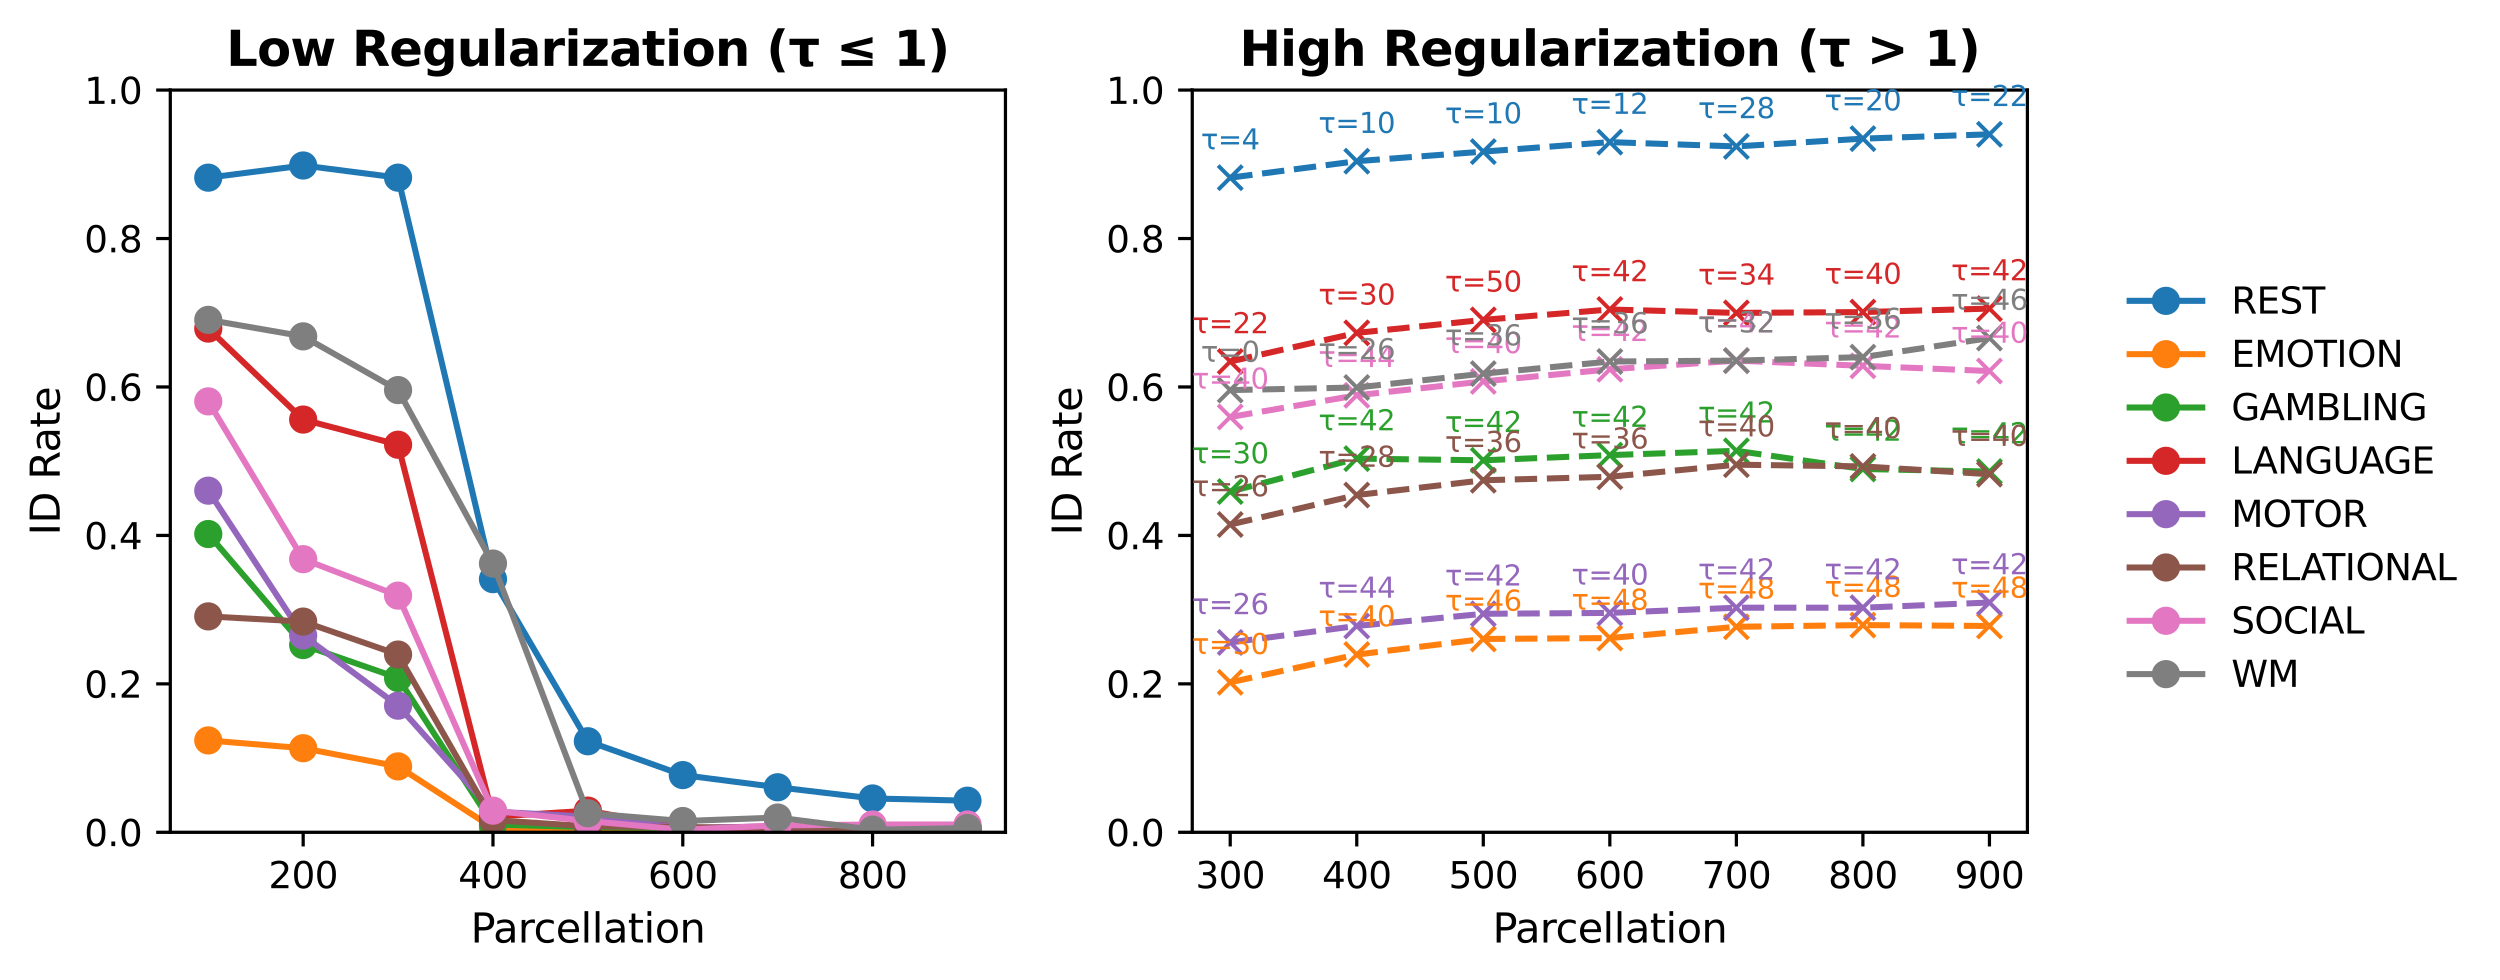 <?xml version="1.0" encoding="utf-8" standalone="no"?>
<!DOCTYPE svg PUBLIC "-//W3C//DTD SVG 1.1//EN"
  "http://www.w3.org/Graphics/SVG/1.1/DTD/svg11.dtd">
<svg xmlns:xlink="http://www.w3.org/1999/xlink" width="619.353pt" height="242.787pt" viewBox="0 0 619.353 242.787" xmlns="http://www.w3.org/2000/svg" version="1.1">
 <defs>
  <style type="text/css">*{stroke-linejoin: round; stroke-linecap: butt}</style>
 </defs>
 <g id="figure_1">
  <g id="patch_1">
   <path d="M 0 242.787 
L 619.353 242.787 
L 619.353 0 
L 0 0 
z
" style="fill: #ffffff"/>
  </g>
  <g id="axes_1">
   <g id="patch_2">
    <path d="M 42.191 206.198 
L 249.091 206.198 
L 249.091 22.318 
L 42.191 22.318 
z
" style="fill: #ffffff"/>
   </g>
   <g id="matplotlib.axis_1">
    <g id="xtick_1">
     <g id="line2d_1">
      <defs>
       <path id="m65f30659f8" d="M 0 0 
L 0 3.5 
" style="stroke: #000000; stroke-width: 0.8"/>
      </defs>
      <g>
       <use xlink:href="#m65f30659f8" x="75.107" y="206.198" style="stroke: #000000; stroke-width: 0.8"/>
      </g>
     </g>
     <g id="text_1">
      <!-- 200 -->
      <g transform="translate(66.518 220.037) scale(0.09 -0.09)">
       <defs>
        <path id="DejaVuSans-32" d="M 1228 531 
L 3431 531 
L 3431 0 
L 469 0 
L 469 531 
Q 828 903 1448 1529 
Q 2069 2156 2228 2338 
Q 2531 2678 2651 2914 
Q 2772 3150 2772 3378 
Q 2772 3750 2511 3984 
Q 2250 4219 1831 4219 
Q 1534 4219 1204 4116 
Q 875 4013 500 3803 
L 500 4441 
Q 881 4594 1212 4672 
Q 1544 4750 1819 4750 
Q 2544 4750 2975 4387 
Q 3406 4025 3406 3419 
Q 3406 3131 3298 2873 
Q 3191 2616 2906 2266 
Q 2828 2175 2409 1742 
Q 1991 1309 1228 531 
z
" transform="scale(0.016)"/>
        <path id="DejaVuSans-30" d="M 2034 4250 
Q 1547 4250 1301 3770 
Q 1056 3291 1056 2328 
Q 1056 1369 1301 889 
Q 1547 409 2034 409 
Q 2525 409 2770 889 
Q 3016 1369 3016 2328 
Q 3016 3291 2770 3770 
Q 2525 4250 2034 4250 
z
M 2034 4750 
Q 2819 4750 3233 4129 
Q 3647 3509 3647 2328 
Q 3647 1150 3233 529 
Q 2819 -91 2034 -91 
Q 1250 -91 836 529 
Q 422 1150 422 2328 
Q 422 3509 836 4129 
Q 1250 4750 2034 4750 
z
" transform="scale(0.016)"/>
       </defs>
       <use xlink:href="#DejaVuSans-32"/>
       <use xlink:href="#DejaVuSans-30" x="63.623"/>
       <use xlink:href="#DejaVuSans-30" x="127.246"/>
      </g>
     </g>
    </g>
    <g id="xtick_2">
     <g id="line2d_2">
      <g>
       <use xlink:href="#m65f30659f8" x="122.13" y="206.198" style="stroke: #000000; stroke-width: 0.8"/>
      </g>
     </g>
     <g id="text_2">
      <!-- 400 -->
      <g transform="translate(113.54 220.037) scale(0.09 -0.09)">
       <defs>
        <path id="DejaVuSans-34" d="M 2419 4116 
L 825 1625 
L 2419 1625 
L 2419 4116 
z
M 2253 4666 
L 3047 4666 
L 3047 1625 
L 3713 1625 
L 3713 1100 
L 3047 1100 
L 3047 0 
L 2419 0 
L 2419 1100 
L 313 1100 
L 313 1709 
L 2253 4666 
z
" transform="scale(0.016)"/>
       </defs>
       <use xlink:href="#DejaVuSans-34"/>
       <use xlink:href="#DejaVuSans-30" x="63.623"/>
       <use xlink:href="#DejaVuSans-30" x="127.246"/>
      </g>
     </g>
    </g>
    <g id="xtick_3">
     <g id="line2d_3">
      <g>
       <use xlink:href="#m65f30659f8" x="169.153" y="206.198" style="stroke: #000000; stroke-width: 0.8"/>
      </g>
     </g>
     <g id="text_3">
      <!-- 600 -->
      <g transform="translate(160.563 220.037) scale(0.09 -0.09)">
       <defs>
        <path id="DejaVuSans-36" d="M 2113 2584 
Q 1688 2584 1439 2293 
Q 1191 2003 1191 1497 
Q 1191 994 1439 701 
Q 1688 409 2113 409 
Q 2538 409 2786 701 
Q 3034 994 3034 1497 
Q 3034 2003 2786 2293 
Q 2538 2584 2113 2584 
z
M 3366 4563 
L 3366 3988 
Q 3128 4100 2886 4159 
Q 2644 4219 2406 4219 
Q 1781 4219 1451 3797 
Q 1122 3375 1075 2522 
Q 1259 2794 1537 2939 
Q 1816 3084 2150 3084 
Q 2853 3084 3261 2657 
Q 3669 2231 3669 1497 
Q 3669 778 3244 343 
Q 2819 -91 2113 -91 
Q 1303 -91 875 529 
Q 447 1150 447 2328 
Q 447 3434 972 4092 
Q 1497 4750 2381 4750 
Q 2619 4750 2861 4703 
Q 3103 4656 3366 4563 
z
" transform="scale(0.016)"/>
       </defs>
       <use xlink:href="#DejaVuSans-36"/>
       <use xlink:href="#DejaVuSans-30" x="63.623"/>
       <use xlink:href="#DejaVuSans-30" x="127.246"/>
      </g>
     </g>
    </g>
    <g id="xtick_4">
     <g id="line2d_4">
      <g>
       <use xlink:href="#m65f30659f8" x="216.175" y="206.198" style="stroke: #000000; stroke-width: 0.8"/>
      </g>
     </g>
     <g id="text_4">
      <!-- 800 -->
      <g transform="translate(207.586 220.037) scale(0.09 -0.09)">
       <defs>
        <path id="DejaVuSans-38" d="M 2034 2216 
Q 1584 2216 1326 1975 
Q 1069 1734 1069 1313 
Q 1069 891 1326 650 
Q 1584 409 2034 409 
Q 2484 409 2743 651 
Q 3003 894 3003 1313 
Q 3003 1734 2745 1975 
Q 2488 2216 2034 2216 
z
M 1403 2484 
Q 997 2584 770 2862 
Q 544 3141 544 3541 
Q 544 4100 942 4425 
Q 1341 4750 2034 4750 
Q 2731 4750 3128 4425 
Q 3525 4100 3525 3541 
Q 3525 3141 3298 2862 
Q 3072 2584 2669 2484 
Q 3125 2378 3379 2068 
Q 3634 1759 3634 1313 
Q 3634 634 3220 271 
Q 2806 -91 2034 -91 
Q 1263 -91 848 271 
Q 434 634 434 1313 
Q 434 1759 690 2068 
Q 947 2378 1403 2484 
z
M 1172 3481 
Q 1172 3119 1398 2916 
Q 1625 2713 2034 2713 
Q 2441 2713 2670 2916 
Q 2900 3119 2900 3481 
Q 2900 3844 2670 4047 
Q 2441 4250 2034 4250 
Q 1625 4250 1398 4047 
Q 1172 3844 1172 3481 
z
" transform="scale(0.016)"/>
       </defs>
       <use xlink:href="#DejaVuSans-38"/>
       <use xlink:href="#DejaVuSans-30" x="63.623"/>
       <use xlink:href="#DejaVuSans-30" x="127.246"/>
      </g>
     </g>
    </g>
    <g id="text_5">
     <!-- Parcellation -->
     <g transform="translate(116.599 233.507) scale(0.1 -0.1)">
      <defs>
       <path id="DejaVuSans-50" d="M 1259 4147 
L 1259 2394 
L 2053 2394 
Q 2494 2394 2734 2622 
Q 2975 2850 2975 3272 
Q 2975 3691 2734 3919 
Q 2494 4147 2053 4147 
L 1259 4147 
z
M 628 4666 
L 2053 4666 
Q 2838 4666 3239 4311 
Q 3641 3956 3641 3272 
Q 3641 2581 3239 2228 
Q 2838 1875 2053 1875 
L 1259 1875 
L 1259 0 
L 628 0 
L 628 4666 
z
" transform="scale(0.016)"/>
       <path id="DejaVuSans-61" d="M 2194 1759 
Q 1497 1759 1228 1600 
Q 959 1441 959 1056 
Q 959 750 1161 570 
Q 1363 391 1709 391 
Q 2188 391 2477 730 
Q 2766 1069 2766 1631 
L 2766 1759 
L 2194 1759 
z
M 3341 1997 
L 3341 0 
L 2766 0 
L 2766 531 
Q 2569 213 2275 61 
Q 1981 -91 1556 -91 
Q 1019 -91 701 211 
Q 384 513 384 1019 
Q 384 1609 779 1909 
Q 1175 2209 1959 2209 
L 2766 2209 
L 2766 2266 
Q 2766 2663 2505 2880 
Q 2244 3097 1772 3097 
Q 1472 3097 1187 3025 
Q 903 2953 641 2809 
L 641 3341 
Q 956 3463 1253 3523 
Q 1550 3584 1831 3584 
Q 2591 3584 2966 3190 
Q 3341 2797 3341 1997 
z
" transform="scale(0.016)"/>
       <path id="DejaVuSans-72" d="M 2631 2963 
Q 2534 3019 2420 3045 
Q 2306 3072 2169 3072 
Q 1681 3072 1420 2755 
Q 1159 2438 1159 1844 
L 1159 0 
L 581 0 
L 581 3500 
L 1159 3500 
L 1159 2956 
Q 1341 3275 1631 3429 
Q 1922 3584 2338 3584 
Q 2397 3584 2469 3576 
Q 2541 3569 2628 3553 
L 2631 2963 
z
" transform="scale(0.016)"/>
       <path id="DejaVuSans-63" d="M 3122 3366 
L 3122 2828 
Q 2878 2963 2633 3030 
Q 2388 3097 2138 3097 
Q 1578 3097 1268 2742 
Q 959 2388 959 1747 
Q 959 1106 1268 751 
Q 1578 397 2138 397 
Q 2388 397 2633 464 
Q 2878 531 3122 666 
L 3122 134 
Q 2881 22 2623 -34 
Q 2366 -91 2075 -91 
Q 1284 -91 818 406 
Q 353 903 353 1747 
Q 353 2603 823 3093 
Q 1294 3584 2113 3584 
Q 2378 3584 2631 3529 
Q 2884 3475 3122 3366 
z
" transform="scale(0.016)"/>
       <path id="DejaVuSans-65" d="M 3597 1894 
L 3597 1613 
L 953 1613 
Q 991 1019 1311 708 
Q 1631 397 2203 397 
Q 2534 397 2845 478 
Q 3156 559 3463 722 
L 3463 178 
Q 3153 47 2828 -22 
Q 2503 -91 2169 -91 
Q 1331 -91 842 396 
Q 353 884 353 1716 
Q 353 2575 817 3079 
Q 1281 3584 2069 3584 
Q 2775 3584 3186 3129 
Q 3597 2675 3597 1894 
z
M 3022 2063 
Q 3016 2534 2758 2815 
Q 2500 3097 2075 3097 
Q 1594 3097 1305 2825 
Q 1016 2553 972 2059 
L 3022 2063 
z
" transform="scale(0.016)"/>
       <path id="DejaVuSans-6c" d="M 603 4863 
L 1178 4863 
L 1178 0 
L 603 0 
L 603 4863 
z
" transform="scale(0.016)"/>
       <path id="DejaVuSans-74" d="M 1172 4494 
L 1172 3500 
L 2356 3500 
L 2356 3053 
L 1172 3053 
L 1172 1153 
Q 1172 725 1289 603 
Q 1406 481 1766 481 
L 2356 481 
L 2356 0 
L 1766 0 
Q 1100 0 847 248 
Q 594 497 594 1153 
L 594 3053 
L 172 3053 
L 172 3500 
L 594 3500 
L 594 4494 
L 1172 4494 
z
" transform="scale(0.016)"/>
       <path id="DejaVuSans-69" d="M 603 3500 
L 1178 3500 
L 1178 0 
L 603 0 
L 603 3500 
z
M 603 4863 
L 1178 4863 
L 1178 4134 
L 603 4134 
L 603 4863 
z
" transform="scale(0.016)"/>
       <path id="DejaVuSans-6f" d="M 1959 3097 
Q 1497 3097 1228 2736 
Q 959 2375 959 1747 
Q 959 1119 1226 758 
Q 1494 397 1959 397 
Q 2419 397 2687 759 
Q 2956 1122 2956 1747 
Q 2956 2369 2687 2733 
Q 2419 3097 1959 3097 
z
M 1959 3584 
Q 2709 3584 3137 3096 
Q 3566 2609 3566 1747 
Q 3566 888 3137 398 
Q 2709 -91 1959 -91 
Q 1206 -91 779 398 
Q 353 888 353 1747 
Q 353 2609 779 3096 
Q 1206 3584 1959 3584 
z
" transform="scale(0.016)"/>
       <path id="DejaVuSans-6e" d="M 3513 2113 
L 3513 0 
L 2938 0 
L 2938 2094 
Q 2938 2591 2744 2837 
Q 2550 3084 2163 3084 
Q 1697 3084 1428 2787 
Q 1159 2491 1159 1978 
L 1159 0 
L 581 0 
L 581 3500 
L 1159 3500 
L 1159 2956 
Q 1366 3272 1645 3428 
Q 1925 3584 2291 3584 
Q 2894 3584 3203 3211 
Q 3513 2838 3513 2113 
z
" transform="scale(0.016)"/>
      </defs>
      <use xlink:href="#DejaVuSans-50"/>
      <use xlink:href="#DejaVuSans-61" x="55.803"/>
      <use xlink:href="#DejaVuSans-72" x="117.082"/>
      <use xlink:href="#DejaVuSans-63" x="155.945"/>
      <use xlink:href="#DejaVuSans-65" x="210.926"/>
      <use xlink:href="#DejaVuSans-6c" x="272.449"/>
      <use xlink:href="#DejaVuSans-6c" x="300.232"/>
      <use xlink:href="#DejaVuSans-61" x="328.016"/>
      <use xlink:href="#DejaVuSans-74" x="389.295"/>
      <use xlink:href="#DejaVuSans-69" x="428.504"/>
      <use xlink:href="#DejaVuSans-6f" x="456.287"/>
      <use xlink:href="#DejaVuSans-6e" x="517.469"/>
     </g>
    </g>
   </g>
   <g id="matplotlib.axis_2">
    <g id="ytick_1">
     <g id="line2d_5">
      <defs>
       <path id="mc46306f43b" d="M 0 0 
L -3.5 0 
" style="stroke: #000000; stroke-width: 0.8"/>
      </defs>
      <g>
       <use xlink:href="#mc46306f43b" x="42.191" y="206.198" style="stroke: #000000; stroke-width: 0.8"/>
      </g>
     </g>
     <g id="text_6">
      <!-- 0.0 -->
      <g transform="translate(20.878 209.617) scale(0.09 -0.09)">
       <defs>
        <path id="DejaVuSans-2e" d="M 684 794 
L 1344 794 
L 1344 0 
L 684 0 
L 684 794 
z
" transform="scale(0.016)"/>
       </defs>
       <use xlink:href="#DejaVuSans-30"/>
       <use xlink:href="#DejaVuSans-2e" x="63.623"/>
       <use xlink:href="#DejaVuSans-30" x="95.41"/>
      </g>
     </g>
    </g>
    <g id="ytick_2">
     <g id="line2d_6">
      <g>
       <use xlink:href="#mc46306f43b" x="42.191" y="169.422" style="stroke: #000000; stroke-width: 0.8"/>
      </g>
     </g>
     <g id="text_7">
      <!-- 0.2 -->
      <g transform="translate(20.878 172.841) scale(0.09 -0.09)">
       <use xlink:href="#DejaVuSans-30"/>
       <use xlink:href="#DejaVuSans-2e" x="63.623"/>
       <use xlink:href="#DejaVuSans-32" x="95.41"/>
      </g>
     </g>
    </g>
    <g id="ytick_3">
     <g id="line2d_7">
      <g>
       <use xlink:href="#mc46306f43b" x="42.191" y="132.646" style="stroke: #000000; stroke-width: 0.8"/>
      </g>
     </g>
     <g id="text_8">
      <!-- 0.4 -->
      <g transform="translate(20.878 136.065) scale(0.09 -0.09)">
       <use xlink:href="#DejaVuSans-30"/>
       <use xlink:href="#DejaVuSans-2e" x="63.623"/>
       <use xlink:href="#DejaVuSans-34" x="95.41"/>
      </g>
     </g>
    </g>
    <g id="ytick_4">
     <g id="line2d_8">
      <g>
       <use xlink:href="#mc46306f43b" x="42.191" y="95.87" style="stroke: #000000; stroke-width: 0.8"/>
      </g>
     </g>
     <g id="text_9">
      <!-- 0.6 -->
      <g transform="translate(20.878 99.289) scale(0.09 -0.09)">
       <use xlink:href="#DejaVuSans-30"/>
       <use xlink:href="#DejaVuSans-2e" x="63.623"/>
       <use xlink:href="#DejaVuSans-36" x="95.41"/>
      </g>
     </g>
    </g>
    <g id="ytick_5">
     <g id="line2d_9">
      <g>
       <use xlink:href="#mc46306f43b" x="42.191" y="59.094" style="stroke: #000000; stroke-width: 0.8"/>
      </g>
     </g>
     <g id="text_10">
      <!-- 0.8 -->
      <g transform="translate(20.878 62.513) scale(0.09 -0.09)">
       <use xlink:href="#DejaVuSans-30"/>
       <use xlink:href="#DejaVuSans-2e" x="63.623"/>
       <use xlink:href="#DejaVuSans-38" x="95.41"/>
      </g>
     </g>
    </g>
    <g id="ytick_6">
     <g id="line2d_10">
      <g>
       <use xlink:href="#mc46306f43b" x="42.191" y="22.318" style="stroke: #000000; stroke-width: 0.8"/>
      </g>
     </g>
     <g id="text_11">
      <!-- 1.0 -->
      <g transform="translate(20.878 25.737) scale(0.09 -0.09)">
       <defs>
        <path id="DejaVuSans-31" d="M 794 531 
L 1825 531 
L 1825 4091 
L 703 3866 
L 703 4441 
L 1819 4666 
L 2450 4666 
L 2450 531 
L 3481 531 
L 3481 0 
L 794 0 
L 794 531 
z
" transform="scale(0.016)"/>
       </defs>
       <use xlink:href="#DejaVuSans-31"/>
       <use xlink:href="#DejaVuSans-2e" x="63.623"/>
       <use xlink:href="#DejaVuSans-30" x="95.41"/>
      </g>
     </g>
    </g>
    <g id="text_12">
     <!-- ID Rate -->
     <g transform="translate(14.798 132.635) rotate(-90) scale(0.1 -0.1)">
      <defs>
       <path id="DejaVuSans-49" d="M 628 4666 
L 1259 4666 
L 1259 0 
L 628 0 
L 628 4666 
z
" transform="scale(0.016)"/>
       <path id="DejaVuSans-44" d="M 1259 4147 
L 1259 519 
L 2022 519 
Q 2988 519 3436 956 
Q 3884 1394 3884 2338 
Q 3884 3275 3436 3711 
Q 2988 4147 2022 4147 
L 1259 4147 
z
M 628 4666 
L 1925 4666 
Q 3281 4666 3915 4102 
Q 4550 3538 4550 2338 
Q 4550 1131 3912 565 
Q 3275 0 1925 0 
L 628 0 
L 628 4666 
z
" transform="scale(0.016)"/>
       <path id="DejaVuSans-20" transform="scale(0.016)"/>
       <path id="DejaVuSans-52" d="M 2841 2188 
Q 3044 2119 3236 1894 
Q 3428 1669 3622 1275 
L 4263 0 
L 3584 0 
L 2988 1197 
Q 2756 1666 2539 1819 
Q 2322 1972 1947 1972 
L 1259 1972 
L 1259 0 
L 628 0 
L 628 4666 
L 2053 4666 
Q 2853 4666 3247 4331 
Q 3641 3997 3641 3322 
Q 3641 2881 3436 2590 
Q 3231 2300 2841 2188 
z
M 1259 4147 
L 1259 2491 
L 2053 2491 
Q 2509 2491 2742 2702 
Q 2975 2913 2975 3322 
Q 2975 3731 2742 3939 
Q 2509 4147 2053 4147 
L 1259 4147 
z
" transform="scale(0.016)"/>
      </defs>
      <use xlink:href="#DejaVuSans-49"/>
      <use xlink:href="#DejaVuSans-44" x="29.492"/>
      <use xlink:href="#DejaVuSans-20" x="106.494"/>
      <use xlink:href="#DejaVuSans-52" x="138.281"/>
      <use xlink:href="#DejaVuSans-61" x="205.514"/>
      <use xlink:href="#DejaVuSans-74" x="266.793"/>
      <use xlink:href="#DejaVuSans-65" x="306.002"/>
     </g>
    </g>
   </g>
   <g id="line2d_11">
    <path d="M 51.596 44.016 
L 75.107 41 
L 98.618 44.016 
L 122.13 143.477 
L 145.641 183.636 
L 169.153 192.021 
L 192.664 195.037 
L 216.175 197.813 
L 239.687 198.365 
" clip-path="url(#p6950eeff1d)" style="fill: none; stroke: #1f77b4; stroke-width: 1.5; stroke-linecap: square"/>
    <defs>
     <path id="mbb4737b11d" d="M 0 3 
C 0.796 3 1.559 2.684 2.121 2.121 
C 2.684 1.559 3 0.796 3 0 
C 3 -0.796 2.684 -1.559 2.121 -2.121 
C 1.559 -2.684 0.796 -3 0 -3 
C -0.796 -3 -1.559 -2.684 -2.121 -2.121 
C -2.684 -1.559 -3 -0.796 -3 0 
C -3 0.796 -2.684 1.559 -2.121 2.121 
C -1.559 2.684 -0.796 3 0 3 
z
" style="stroke: #1f77b4"/>
    </defs>
    <g clip-path="url(#p6950eeff1d)">
     <use xlink:href="#mbb4737b11d" x="51.596" y="44.016" style="fill: #1f77b4; stroke: #1f77b4"/>
     <use xlink:href="#mbb4737b11d" x="75.107" y="41" style="fill: #1f77b4; stroke: #1f77b4"/>
     <use xlink:href="#mbb4737b11d" x="98.618" y="44.016" style="fill: #1f77b4; stroke: #1f77b4"/>
     <use xlink:href="#mbb4737b11d" x="122.13" y="143.477" style="fill: #1f77b4; stroke: #1f77b4"/>
     <use xlink:href="#mbb4737b11d" x="145.641" y="183.636" style="fill: #1f77b4; stroke: #1f77b4"/>
     <use xlink:href="#mbb4737b11d" x="169.153" y="192.021" style="fill: #1f77b4; stroke: #1f77b4"/>
     <use xlink:href="#mbb4737b11d" x="192.664" y="195.037" style="fill: #1f77b4; stroke: #1f77b4"/>
     <use xlink:href="#mbb4737b11d" x="216.175" y="197.813" style="fill: #1f77b4; stroke: #1f77b4"/>
     <use xlink:href="#mbb4737b11d" x="239.687" y="198.365" style="fill: #1f77b4; stroke: #1f77b4"/>
    </g>
   </g>
   <g id="line2d_12">
    <path d="M 51.596 183.434 
L 75.107 185.365 
L 98.618 189.87 
L 122.13 205.132 
L 145.641 205.132 
L 169.153 205.334 
L 192.664 205.334 
L 216.175 204.911 
L 239.687 205.334 
" clip-path="url(#p6950eeff1d)" style="fill: none; stroke: #ff7f0e; stroke-width: 1.5; stroke-linecap: square"/>
    <defs>
     <path id="m6468775285" d="M 0 3 
C 0.796 3 1.559 2.684 2.121 2.121 
C 2.684 1.559 3 0.796 3 0 
C 3 -0.796 2.684 -1.559 2.121 -2.121 
C 1.559 -2.684 0.796 -3 0 -3 
C -0.796 -3 -1.559 -2.684 -2.121 -2.121 
C -2.684 -1.559 -3 -0.796 -3 0 
C -3 0.796 -2.684 1.559 -2.121 2.121 
C -1.559 2.684 -0.796 3 0 3 
z
" style="stroke: #ff7f0e"/>
    </defs>
    <g clip-path="url(#p6950eeff1d)">
     <use xlink:href="#m6468775285" x="51.596" y="183.434" style="fill: #ff7f0e; stroke: #ff7f0e"/>
     <use xlink:href="#m6468775285" x="75.107" y="185.365" style="fill: #ff7f0e; stroke: #ff7f0e"/>
     <use xlink:href="#m6468775285" x="98.618" y="189.87" style="fill: #ff7f0e; stroke: #ff7f0e"/>
     <use xlink:href="#m6468775285" x="122.13" y="205.132" style="fill: #ff7f0e; stroke: #ff7f0e"/>
     <use xlink:href="#m6468775285" x="145.641" y="205.132" style="fill: #ff7f0e; stroke: #ff7f0e"/>
     <use xlink:href="#m6468775285" x="169.153" y="205.334" style="fill: #ff7f0e; stroke: #ff7f0e"/>
     <use xlink:href="#m6468775285" x="192.664" y="205.334" style="fill: #ff7f0e; stroke: #ff7f0e"/>
     <use xlink:href="#m6468775285" x="216.175" y="204.911" style="fill: #ff7f0e; stroke: #ff7f0e"/>
     <use xlink:href="#m6468775285" x="239.687" y="205.334" style="fill: #ff7f0e; stroke: #ff7f0e"/>
    </g>
   </g>
   <g id="line2d_13">
    <path d="M 51.596 132.297 
L 75.107 159.805 
L 98.618 167.969 
L 122.13 204.267 
L 145.641 204.911 
L 169.153 205.132 
L 192.664 205.334 
L 216.175 205.555 
L 239.687 204.911 
" clip-path="url(#p6950eeff1d)" style="fill: none; stroke: #2ca02c; stroke-width: 1.5; stroke-linecap: square"/>
    <defs>
     <path id="ma9446a0913" d="M 0 3 
C 0.796 3 1.559 2.684 2.121 2.121 
C 2.684 1.559 3 0.796 3 0 
C 3 -0.796 2.684 -1.559 2.121 -2.121 
C 1.559 -2.684 0.796 -3 0 -3 
C -0.796 -3 -1.559 -2.684 -2.121 -2.121 
C -2.684 -1.559 -3 -0.796 -3 0 
C -3 0.796 -2.684 1.559 -2.121 2.121 
C -1.559 2.684 -0.796 3 0 3 
z
" style="stroke: #2ca02c"/>
    </defs>
    <g clip-path="url(#p6950eeff1d)">
     <use xlink:href="#ma9446a0913" x="51.596" y="132.297" style="fill: #2ca02c; stroke: #2ca02c"/>
     <use xlink:href="#ma9446a0913" x="75.107" y="159.805" style="fill: #2ca02c; stroke: #2ca02c"/>
     <use xlink:href="#ma9446a0913" x="98.618" y="167.969" style="fill: #2ca02c; stroke: #2ca02c"/>
     <use xlink:href="#ma9446a0913" x="122.13" y="204.267" style="fill: #2ca02c; stroke: #2ca02c"/>
     <use xlink:href="#ma9446a0913" x="145.641" y="204.911" style="fill: #2ca02c; stroke: #2ca02c"/>
     <use xlink:href="#ma9446a0913" x="169.153" y="205.132" style="fill: #2ca02c; stroke: #2ca02c"/>
     <use xlink:href="#ma9446a0913" x="192.664" y="205.334" style="fill: #2ca02c; stroke: #2ca02c"/>
     <use xlink:href="#ma9446a0913" x="216.175" y="205.555" style="fill: #2ca02c; stroke: #2ca02c"/>
     <use xlink:href="#ma9446a0913" x="239.687" y="204.911" style="fill: #2ca02c; stroke: #2ca02c"/>
    </g>
   </g>
   <g id="line2d_14">
    <path d="M 51.596 81.399 
L 75.107 103.942 
L 98.618 110.176 
L 122.13 202.337 
L 145.641 200.829 
L 169.153 205.132 
L 192.664 205.132 
L 216.175 205.334 
L 239.687 205.334 
" clip-path="url(#p6950eeff1d)" style="fill: none; stroke: #d62728; stroke-width: 1.5; stroke-linecap: square"/>
    <defs>
     <path id="md271245d1c" d="M 0 3 
C 0.796 3 1.559 2.684 2.121 2.121 
C 2.684 1.559 3 0.796 3 0 
C 3 -0.796 2.684 -1.559 2.121 -2.121 
C 1.559 -2.684 0.796 -3 0 -3 
C -0.796 -3 -1.559 -2.684 -2.121 -2.121 
C -2.684 -1.559 -3 -0.796 -3 0 
C -3 0.796 -2.684 1.559 -2.121 2.121 
C -1.559 2.684 -0.796 3 0 3 
z
" style="stroke: #d62728"/>
    </defs>
    <g clip-path="url(#p6950eeff1d)">
     <use xlink:href="#md271245d1c" x="51.596" y="81.399" style="fill: #d62728; stroke: #d62728"/>
     <use xlink:href="#md271245d1c" x="75.107" y="103.942" style="fill: #d62728; stroke: #d62728"/>
     <use xlink:href="#md271245d1c" x="98.618" y="110.176" style="fill: #d62728; stroke: #d62728"/>
     <use xlink:href="#md271245d1c" x="122.13" y="202.337" style="fill: #d62728; stroke: #d62728"/>
     <use xlink:href="#md271245d1c" x="145.641" y="200.829" style="fill: #d62728; stroke: #d62728"/>
     <use xlink:href="#md271245d1c" x="169.153" y="205.132" style="fill: #d62728; stroke: #d62728"/>
     <use xlink:href="#md271245d1c" x="192.664" y="205.132" style="fill: #d62728; stroke: #d62728"/>
     <use xlink:href="#md271245d1c" x="216.175" y="205.334" style="fill: #d62728; stroke: #d62728"/>
     <use xlink:href="#md271245d1c" x="239.687" y="205.334" style="fill: #d62728; stroke: #d62728"/>
    </g>
   </g>
   <g id="line2d_15">
    <path d="M 51.596 121.558 
L 75.107 157.433 
L 98.618 174.828 
L 122.13 201.049 
L 145.641 202.337 
L 169.153 205.132 
L 192.664 204.69 
L 216.175 205.132 
L 239.687 205.132 
" clip-path="url(#p6950eeff1d)" style="fill: none; stroke: #9467bd; stroke-width: 1.5; stroke-linecap: square"/>
    <defs>
     <path id="m55dfc976fd" d="M 0 3 
C 0.796 3 1.559 2.684 2.121 2.121 
C 2.684 1.559 3 0.796 3 0 
C 3 -0.796 2.684 -1.559 2.121 -2.121 
C 1.559 -2.684 0.796 -3 0 -3 
C -0.796 -3 -1.559 -2.684 -2.121 -2.121 
C -2.684 -1.559 -3 -0.796 -3 0 
C -3 0.796 -2.684 1.559 -2.121 2.121 
C -1.559 2.684 -0.796 3 0 3 
z
" style="stroke: #9467bd"/>
    </defs>
    <g clip-path="url(#p6950eeff1d)">
     <use xlink:href="#m55dfc976fd" x="51.596" y="121.558" style="fill: #9467bd; stroke: #9467bd"/>
     <use xlink:href="#m55dfc976fd" x="75.107" y="157.433" style="fill: #9467bd; stroke: #9467bd"/>
     <use xlink:href="#m55dfc976fd" x="98.618" y="174.828" style="fill: #9467bd; stroke: #9467bd"/>
     <use xlink:href="#m55dfc976fd" x="122.13" y="201.049" style="fill: #9467bd; stroke: #9467bd"/>
     <use xlink:href="#m55dfc976fd" x="145.641" y="202.337" style="fill: #9467bd; stroke: #9467bd"/>
     <use xlink:href="#m55dfc976fd" x="169.153" y="205.132" style="fill: #9467bd; stroke: #9467bd"/>
     <use xlink:href="#m55dfc976fd" x="192.664" y="204.69" style="fill: #9467bd; stroke: #9467bd"/>
     <use xlink:href="#m55dfc976fd" x="216.175" y="205.132" style="fill: #9467bd; stroke: #9467bd"/>
     <use xlink:href="#m55dfc976fd" x="239.687" y="205.132" style="fill: #9467bd; stroke: #9467bd"/>
    </g>
   </g>
   <g id="line2d_16">
    <path d="M 51.596 152.707 
L 75.107 153.995 
L 98.618 162.159 
L 122.13 203.182 
L 145.641 204.69 
L 169.153 204.911 
L 192.664 205.132 
L 216.175 205.334 
L 239.687 205.334 
" clip-path="url(#p6950eeff1d)" style="fill: none; stroke: #8c564b; stroke-width: 1.5; stroke-linecap: square"/>
    <defs>
     <path id="m5bd3b1a8d1" d="M 0 3 
C 0.796 3 1.559 2.684 2.121 2.121 
C 2.684 1.559 3 0.796 3 0 
C 3 -0.796 2.684 -1.559 2.121 -2.121 
C 1.559 -2.684 0.796 -3 0 -3 
C -0.796 -3 -1.559 -2.684 -2.121 -2.121 
C -2.684 -1.559 -3 -0.796 -3 0 
C -3 0.796 -2.684 1.559 -2.121 2.121 
C -1.559 2.684 -0.796 3 0 3 
z
" style="stroke: #8c564b"/>
    </defs>
    <g clip-path="url(#p6950eeff1d)">
     <use xlink:href="#m5bd3b1a8d1" x="51.596" y="152.707" style="fill: #8c564b; stroke: #8c564b"/>
     <use xlink:href="#m5bd3b1a8d1" x="75.107" y="153.995" style="fill: #8c564b; stroke: #8c564b"/>
     <use xlink:href="#m5bd3b1a8d1" x="98.618" y="162.159" style="fill: #8c564b; stroke: #8c564b"/>
     <use xlink:href="#m5bd3b1a8d1" x="122.13" y="203.182" style="fill: #8c564b; stroke: #8c564b"/>
     <use xlink:href="#m5bd3b1a8d1" x="145.641" y="204.69" style="fill: #8c564b; stroke: #8c564b"/>
     <use xlink:href="#m5bd3b1a8d1" x="169.153" y="204.911" style="fill: #8c564b; stroke: #8c564b"/>
     <use xlink:href="#m5bd3b1a8d1" x="192.664" y="205.132" style="fill: #8c564b; stroke: #8c564b"/>
     <use xlink:href="#m5bd3b1a8d1" x="216.175" y="205.334" style="fill: #8c564b; stroke: #8c564b"/>
     <use xlink:href="#m5bd3b1a8d1" x="239.687" y="205.334" style="fill: #8c564b; stroke: #8c564b"/>
    </g>
   </g>
   <g id="line2d_17">
    <path d="M 51.596 99.437 
L 75.107 138.53 
L 98.618 147.559 
L 122.13 200.829 
L 145.641 203.403 
L 169.153 205.555 
L 192.664 204.488 
L 216.175 204.267 
L 239.687 204.267 
" clip-path="url(#p6950eeff1d)" style="fill: none; stroke: #e377c2; stroke-width: 1.5; stroke-linecap: square"/>
    <defs>
     <path id="m008f2ea0d0" d="M 0 3 
C 0.796 3 1.559 2.684 2.121 2.121 
C 2.684 1.559 3 0.796 3 0 
C 3 -0.796 2.684 -1.559 2.121 -2.121 
C 1.559 -2.684 0.796 -3 0 -3 
C -0.796 -3 -1.559 -2.684 -2.121 -2.121 
C -2.684 -1.559 -3 -0.796 -3 0 
C -3 0.796 -2.684 1.559 -2.121 2.121 
C -1.559 2.684 -0.796 3 0 3 
z
" style="stroke: #e377c2"/>
    </defs>
    <g clip-path="url(#p6950eeff1d)">
     <use xlink:href="#m008f2ea0d0" x="51.596" y="99.437" style="fill: #e377c2; stroke: #e377c2"/>
     <use xlink:href="#m008f2ea0d0" x="75.107" y="138.53" style="fill: #e377c2; stroke: #e377c2"/>
     <use xlink:href="#m008f2ea0d0" x="98.618" y="147.559" style="fill: #e377c2; stroke: #e377c2"/>
     <use xlink:href="#m008f2ea0d0" x="122.13" y="200.829" style="fill: #e377c2; stroke: #e377c2"/>
     <use xlink:href="#m008f2ea0d0" x="145.641" y="203.403" style="fill: #e377c2; stroke: #e377c2"/>
     <use xlink:href="#m008f2ea0d0" x="169.153" y="205.555" style="fill: #e377c2; stroke: #e377c2"/>
     <use xlink:href="#m008f2ea0d0" x="192.664" y="204.488" style="fill: #e377c2; stroke: #e377c2"/>
     <use xlink:href="#m008f2ea0d0" x="216.175" y="204.267" style="fill: #e377c2; stroke: #e377c2"/>
     <use xlink:href="#m008f2ea0d0" x="239.687" y="204.267" style="fill: #e377c2; stroke: #e377c2"/>
    </g>
   </g>
   <g id="line2d_18">
    <path d="M 51.596 79.247 
L 75.107 83.33 
L 98.618 96.642 
L 122.13 139.615 
L 145.641 201.472 
L 169.153 203.403 
L 192.664 202.539 
L 216.175 205.555 
L 239.687 205.132 
" clip-path="url(#p6950eeff1d)" style="fill: none; stroke: #7f7f7f; stroke-width: 1.5; stroke-linecap: square"/>
    <defs>
     <path id="m5448319aa3" d="M 0 3 
C 0.796 3 1.559 2.684 2.121 2.121 
C 2.684 1.559 3 0.796 3 0 
C 3 -0.796 2.684 -1.559 2.121 -2.121 
C 1.559 -2.684 0.796 -3 0 -3 
C -0.796 -3 -1.559 -2.684 -2.121 -2.121 
C -2.684 -1.559 -3 -0.796 -3 0 
C -3 0.796 -2.684 1.559 -2.121 2.121 
C -1.559 2.684 -0.796 3 0 3 
z
" style="stroke: #7f7f7f"/>
    </defs>
    <g clip-path="url(#p6950eeff1d)">
     <use xlink:href="#m5448319aa3" x="51.596" y="79.247" style="fill: #7f7f7f; stroke: #7f7f7f"/>
     <use xlink:href="#m5448319aa3" x="75.107" y="83.33" style="fill: #7f7f7f; stroke: #7f7f7f"/>
     <use xlink:href="#m5448319aa3" x="98.618" y="96.642" style="fill: #7f7f7f; stroke: #7f7f7f"/>
     <use xlink:href="#m5448319aa3" x="122.13" y="139.615" style="fill: #7f7f7f; stroke: #7f7f7f"/>
     <use xlink:href="#m5448319aa3" x="145.641" y="201.472" style="fill: #7f7f7f; stroke: #7f7f7f"/>
     <use xlink:href="#m5448319aa3" x="169.153" y="203.403" style="fill: #7f7f7f; stroke: #7f7f7f"/>
     <use xlink:href="#m5448319aa3" x="192.664" y="202.539" style="fill: #7f7f7f; stroke: #7f7f7f"/>
     <use xlink:href="#m5448319aa3" x="216.175" y="205.555" style="fill: #7f7f7f; stroke: #7f7f7f"/>
     <use xlink:href="#m5448319aa3" x="239.687" y="205.132" style="fill: #7f7f7f; stroke: #7f7f7f"/>
    </g>
   </g>
   <g id="patch_3">
    <path d="M 42.191 206.198 
L 42.191 22.318 
" style="fill: none; stroke: #000000; stroke-width: 0.8; stroke-linejoin: miter; stroke-linecap: square"/>
   </g>
   <g id="patch_4">
    <path d="M 249.091 206.198 
L 249.091 22.318 
" style="fill: none; stroke: #000000; stroke-width: 0.8; stroke-linejoin: miter; stroke-linecap: square"/>
   </g>
   <g id="patch_5">
    <path d="M 42.191 206.198 
L 249.091 206.198 
" style="fill: none; stroke: #000000; stroke-width: 0.8; stroke-linejoin: miter; stroke-linecap: square"/>
   </g>
   <g id="patch_6">
    <path d="M 42.191 22.318 
L 249.091 22.318 
" style="fill: none; stroke: #000000; stroke-width: 0.8; stroke-linejoin: miter; stroke-linecap: square"/>
   </g>
   <g id="text_13">
    <!-- Low Regularization (τ ≤ 1) -->
    <g transform="translate(56.045 16.318) scale(0.12 -0.12)">
     <defs>
      <path id="DejaVuSans-Bold-4c" d="M 588 4666 
L 1791 4666 
L 1791 909 
L 3903 909 
L 3903 0 
L 588 0 
L 588 4666 
z
" transform="scale(0.016)"/>
      <path id="DejaVuSans-Bold-6f" d="M 2203 2784 
Q 1831 2784 1636 2517 
Q 1441 2250 1441 1747 
Q 1441 1244 1636 976 
Q 1831 709 2203 709 
Q 2569 709 2762 976 
Q 2956 1244 2956 1747 
Q 2956 2250 2762 2517 
Q 2569 2784 2203 2784 
z
M 2203 3584 
Q 3106 3584 3614 3096 
Q 4122 2609 4122 1747 
Q 4122 884 3614 396 
Q 3106 -91 2203 -91 
Q 1297 -91 786 396 
Q 275 884 275 1747 
Q 275 2609 786 3096 
Q 1297 3584 2203 3584 
z
" transform="scale(0.016)"/>
      <path id="DejaVuSans-Bold-77" d="M 225 3500 
L 1313 3500 
L 1900 1088 
L 2491 3500 
L 3425 3500 
L 4013 1113 
L 4603 3500 
L 5691 3500 
L 4769 0 
L 3547 0 
L 2956 2406 
L 2369 0 
L 1147 0 
L 225 3500 
z
" transform="scale(0.016)"/>
      <path id="DejaVuSans-Bold-20" transform="scale(0.016)"/>
      <path id="DejaVuSans-Bold-52" d="M 2297 2597 
Q 2675 2597 2839 2737 
Q 3003 2878 3003 3200 
Q 3003 3519 2839 3656 
Q 2675 3794 2297 3794 
L 1791 3794 
L 1791 2597 
L 2297 2597 
z
M 1791 1766 
L 1791 0 
L 588 0 
L 588 4666 
L 2425 4666 
Q 3347 4666 3776 4356 
Q 4206 4047 4206 3378 
Q 4206 2916 3982 2619 
Q 3759 2322 3309 2181 
Q 3556 2125 3751 1926 
Q 3947 1728 4147 1325 
L 4800 0 
L 3519 0 
L 2950 1159 
Q 2778 1509 2601 1637 
Q 2425 1766 2131 1766 
L 1791 1766 
z
" transform="scale(0.016)"/>
      <path id="DejaVuSans-Bold-65" d="M 4031 1759 
L 4031 1441 
L 1416 1441 
Q 1456 1047 1700 850 
Q 1944 653 2381 653 
Q 2734 653 3104 758 
Q 3475 863 3866 1075 
L 3866 213 
Q 3469 63 3072 -14 
Q 2675 -91 2278 -91 
Q 1328 -91 801 392 
Q 275 875 275 1747 
Q 275 2603 792 3093 
Q 1309 3584 2216 3584 
Q 3041 3584 3536 3087 
Q 4031 2591 4031 1759 
z
M 2881 2131 
Q 2881 2450 2695 2645 
Q 2509 2841 2209 2841 
Q 1884 2841 1681 2658 
Q 1478 2475 1428 2131 
L 2881 2131 
z
" transform="scale(0.016)"/>
      <path id="DejaVuSans-Bold-67" d="M 2919 594 
Q 2688 288 2409 144 
Q 2131 0 1766 0 
Q 1125 0 706 504 
Q 288 1009 288 1791 
Q 288 2575 706 3076 
Q 1125 3578 1766 3578 
Q 2131 3578 2409 3434 
Q 2688 3291 2919 2981 
L 2919 3500 
L 4044 3500 
L 4044 353 
Q 4044 -491 3511 -936 
Q 2978 -1381 1966 -1381 
Q 1638 -1381 1331 -1331 
Q 1025 -1281 716 -1178 
L 716 -306 
Q 1009 -475 1290 -558 
Q 1572 -641 1856 -641 
Q 2406 -641 2662 -400 
Q 2919 -159 2919 353 
L 2919 594 
z
M 2181 2772 
Q 1834 2772 1640 2515 
Q 1447 2259 1447 1791 
Q 1447 1309 1634 1061 
Q 1822 813 2181 813 
Q 2531 813 2725 1069 
Q 2919 1325 2919 1791 
Q 2919 2259 2725 2515 
Q 2531 2772 2181 2772 
z
" transform="scale(0.016)"/>
      <path id="DejaVuSans-Bold-75" d="M 500 1363 
L 500 3500 
L 1625 3500 
L 1625 3150 
Q 1625 2866 1622 2436 
Q 1619 2006 1619 1863 
Q 1619 1441 1641 1255 
Q 1663 1069 1716 984 
Q 1784 875 1895 815 
Q 2006 756 2150 756 
Q 2500 756 2700 1025 
Q 2900 1294 2900 1772 
L 2900 3500 
L 4019 3500 
L 4019 0 
L 2900 0 
L 2900 506 
Q 2647 200 2364 54 
Q 2081 -91 1741 -91 
Q 1134 -91 817 281 
Q 500 653 500 1363 
z
" transform="scale(0.016)"/>
      <path id="DejaVuSans-Bold-6c" d="M 538 4863 
L 1656 4863 
L 1656 0 
L 538 0 
L 538 4863 
z
" transform="scale(0.016)"/>
      <path id="DejaVuSans-Bold-61" d="M 2106 1575 
Q 1756 1575 1579 1456 
Q 1403 1338 1403 1106 
Q 1403 894 1545 773 
Q 1688 653 1941 653 
Q 2256 653 2472 879 
Q 2688 1106 2688 1447 
L 2688 1575 
L 2106 1575 
z
M 3816 1997 
L 3816 0 
L 2688 0 
L 2688 519 
Q 2463 200 2181 54 
Q 1900 -91 1497 -91 
Q 953 -91 614 226 
Q 275 544 275 1050 
Q 275 1666 698 1953 
Q 1122 2241 2028 2241 
L 2688 2241 
L 2688 2328 
Q 2688 2594 2478 2717 
Q 2269 2841 1825 2841 
Q 1466 2841 1156 2769 
Q 847 2697 581 2553 
L 581 3406 
Q 941 3494 1303 3539 
Q 1666 3584 2028 3584 
Q 2975 3584 3395 3211 
Q 3816 2838 3816 1997 
z
" transform="scale(0.016)"/>
      <path id="DejaVuSans-Bold-72" d="M 3138 2547 
Q 2991 2616 2845 2648 
Q 2700 2681 2553 2681 
Q 2122 2681 1889 2404 
Q 1656 2128 1656 1613 
L 1656 0 
L 538 0 
L 538 3500 
L 1656 3500 
L 1656 2925 
Q 1872 3269 2151 3426 
Q 2431 3584 2822 3584 
Q 2878 3584 2943 3579 
Q 3009 3575 3134 3559 
L 3138 2547 
z
" transform="scale(0.016)"/>
      <path id="DejaVuSans-Bold-69" d="M 538 3500 
L 1656 3500 
L 1656 0 
L 538 0 
L 538 3500 
z
M 538 4863 
L 1656 4863 
L 1656 3950 
L 538 3950 
L 538 4863 
z
" transform="scale(0.016)"/>
      <path id="DejaVuSans-Bold-7a" d="M 366 3500 
L 3419 3500 
L 3419 2719 
L 1575 800 
L 3419 800 
L 3419 0 
L 288 0 
L 288 781 
L 2131 2700 
L 366 2700 
L 366 3500 
z
" transform="scale(0.016)"/>
      <path id="DejaVuSans-Bold-74" d="M 1759 4494 
L 1759 3500 
L 2913 3500 
L 2913 2700 
L 1759 2700 
L 1759 1216 
Q 1759 972 1856 886 
Q 1953 800 2241 800 
L 2816 800 
L 2816 0 
L 1856 0 
Q 1194 0 917 276 
Q 641 553 641 1216 
L 641 2700 
L 84 2700 
L 84 3500 
L 641 3500 
L 641 4494 
L 1759 4494 
z
" transform="scale(0.016)"/>
      <path id="DejaVuSans-Bold-6e" d="M 4056 2131 
L 4056 0 
L 2931 0 
L 2931 347 
L 2931 1631 
Q 2931 2084 2911 2256 
Q 2891 2428 2841 2509 
Q 2775 2619 2662 2680 
Q 2550 2741 2406 2741 
Q 2056 2741 1856 2470 
Q 1656 2200 1656 1722 
L 1656 0 
L 538 0 
L 538 3500 
L 1656 3500 
L 1656 2988 
Q 1909 3294 2193 3439 
Q 2478 3584 2822 3584 
Q 3428 3584 3742 3212 
Q 4056 2841 4056 2131 
z
" transform="scale(0.016)"/>
      <path id="DejaVuSans-Bold-28" d="M 2413 -844 
L 1484 -844 
Q 1006 -72 778 623 
Q 550 1319 550 2003 
Q 550 2688 779 3389 
Q 1009 4091 1484 4856 
L 2413 4856 
Q 2013 4116 1813 3408 
Q 1613 2700 1613 2009 
Q 1613 1319 1811 609 
Q 2009 -100 2413 -844 
z
" transform="scale(0.016)"/>
      <path id="DejaVuSans-Bold-3c4" d="M 134 2700 
L 134 3500 
L 3916 3500 
L 3916 2700 
L 2584 2700 
L 2584 1131 
Q 2584 731 2661 631 
Q 2738 531 2913 531 
Q 3091 531 3191 544 
L 3191 -44 
Q 2997 -122 2334 -122 
Q 2125 -122 1922 -63 
Q 1597 34 1506 319 
Q 1466 459 1466 728 
L 1466 2700 
L 134 2700 
z
" transform="scale(0.016)"/>
      <path id="DejaVuSans-Bold-2264" d="M 4684 744 
L 4684 0 
L 678 0 
L 678 744 
L 4684 744 
z
M 4684 2963 
L 1881 2309 
L 4684 1656 
L 4684 897 
L 678 1947 
L 678 2681 
L 4684 3725 
L 4684 2963 
z
" transform="scale(0.016)"/>
      <path id="DejaVuSans-Bold-31" d="M 750 831 
L 1813 831 
L 1813 3847 
L 722 3622 
L 722 4441 
L 1806 4666 
L 2950 4666 
L 2950 831 
L 4013 831 
L 4013 0 
L 750 0 
L 750 831 
z
" transform="scale(0.016)"/>
      <path id="DejaVuSans-Bold-29" d="M 513 -844 
Q 913 -100 1113 609 
Q 1313 1319 1313 2009 
Q 1313 2700 1113 3408 
Q 913 4116 513 4856 
L 1441 4856 
Q 1916 4091 2145 3389 
Q 2375 2688 2375 2003 
Q 2375 1319 2147 623 
Q 1919 -72 1441 -844 
L 513 -844 
z
" transform="scale(0.016)"/>
     </defs>
     <use xlink:href="#DejaVuSans-Bold-4c"/>
     <use xlink:href="#DejaVuSans-Bold-6f" x="63.721"/>
     <use xlink:href="#DejaVuSans-Bold-77" x="132.422"/>
     <use xlink:href="#DejaVuSans-Bold-20" x="224.805"/>
     <use xlink:href="#DejaVuSans-Bold-52" x="259.619"/>
     <use xlink:href="#DejaVuSans-Bold-65" x="336.621"/>
     <use xlink:href="#DejaVuSans-Bold-67" x="404.443"/>
     <use xlink:href="#DejaVuSans-Bold-75" x="476.025"/>
     <use xlink:href="#DejaVuSans-Bold-6c" x="547.217"/>
     <use xlink:href="#DejaVuSans-Bold-61" x="581.494"/>
     <use xlink:href="#DejaVuSans-Bold-72" x="648.975"/>
     <use xlink:href="#DejaVuSans-Bold-69" x="698.291"/>
     <use xlink:href="#DejaVuSans-Bold-7a" x="732.568"/>
     <use xlink:href="#DejaVuSans-Bold-61" x="790.771"/>
     <use xlink:href="#DejaVuSans-Bold-74" x="858.252"/>
     <use xlink:href="#DejaVuSans-Bold-69" x="906.055"/>
     <use xlink:href="#DejaVuSans-Bold-6f" x="940.332"/>
     <use xlink:href="#DejaVuSans-Bold-6e" x="1009.033"/>
     <use xlink:href="#DejaVuSans-Bold-20" x="1080.225"/>
     <use xlink:href="#DejaVuSans-Bold-28" x="1115.039"/>
     <use xlink:href="#DejaVuSans-Bold-3c4" x="1160.742"/>
     <use xlink:href="#DejaVuSans-Bold-20" x="1224.561"/>
     <use xlink:href="#DejaVuSans-Bold-2264" x="1259.375"/>
     <use xlink:href="#DejaVuSans-Bold-20" x="1343.164"/>
     <use xlink:href="#DejaVuSans-Bold-31" x="1377.979"/>
     <use xlink:href="#DejaVuSans-Bold-29" x="1447.559"/>
    </g>
   </g>
  </g>
  <g id="axes_2">
   <g id="patch_7">
    <path d="M 295.371 206.198 
L 502.272 206.198 
L 502.272 22.318 
L 295.371 22.318 
z
" style="fill: #ffffff"/>
   </g>
   <g id="matplotlib.axis_3">
    <g id="xtick_5">
     <g id="line2d_19">
      <g>
       <use xlink:href="#m65f30659f8" x="304.776" y="206.198" style="stroke: #000000; stroke-width: 0.8"/>
      </g>
     </g>
     <g id="text_14">
      <!-- 300 -->
      <g transform="translate(296.187 220.037) scale(0.09 -0.09)">
       <defs>
        <path id="DejaVuSans-33" d="M 2597 2516 
Q 3050 2419 3304 2112 
Q 3559 1806 3559 1356 
Q 3559 666 3084 287 
Q 2609 -91 1734 -91 
Q 1441 -91 1130 -33 
Q 819 25 488 141 
L 488 750 
Q 750 597 1062 519 
Q 1375 441 1716 441 
Q 2309 441 2620 675 
Q 2931 909 2931 1356 
Q 2931 1769 2642 2001 
Q 2353 2234 1838 2234 
L 1294 2234 
L 1294 2753 
L 1863 2753 
Q 2328 2753 2575 2939 
Q 2822 3125 2822 3475 
Q 2822 3834 2567 4026 
Q 2313 4219 1838 4219 
Q 1578 4219 1281 4162 
Q 984 4106 628 3988 
L 628 4550 
Q 988 4650 1302 4700 
Q 1616 4750 1894 4750 
Q 2613 4750 3031 4423 
Q 3450 4097 3450 3541 
Q 3450 3153 3228 2886 
Q 3006 2619 2597 2516 
z
" transform="scale(0.016)"/>
       </defs>
       <use xlink:href="#DejaVuSans-33"/>
       <use xlink:href="#DejaVuSans-30" x="63.623"/>
       <use xlink:href="#DejaVuSans-30" x="127.246"/>
      </g>
     </g>
    </g>
    <g id="xtick_6">
     <g id="line2d_20">
      <g>
       <use xlink:href="#m65f30659f8" x="336.124" y="206.198" style="stroke: #000000; stroke-width: 0.8"/>
      </g>
     </g>
     <g id="text_15">
      <!-- 400 -->
      <g transform="translate(327.535 220.037) scale(0.09 -0.09)">
       <use xlink:href="#DejaVuSans-34"/>
       <use xlink:href="#DejaVuSans-30" x="63.623"/>
       <use xlink:href="#DejaVuSans-30" x="127.246"/>
      </g>
     </g>
    </g>
    <g id="xtick_7">
     <g id="line2d_21">
      <g>
       <use xlink:href="#m65f30659f8" x="367.473" y="206.198" style="stroke: #000000; stroke-width: 0.8"/>
      </g>
     </g>
     <g id="text_16">
      <!-- 500 -->
      <g transform="translate(358.884 220.037) scale(0.09 -0.09)">
       <defs>
        <path id="DejaVuSans-35" d="M 691 4666 
L 3169 4666 
L 3169 4134 
L 1269 4134 
L 1269 2991 
Q 1406 3038 1543 3061 
Q 1681 3084 1819 3084 
Q 2600 3084 3056 2656 
Q 3513 2228 3513 1497 
Q 3513 744 3044 326 
Q 2575 -91 1722 -91 
Q 1428 -91 1123 -41 
Q 819 9 494 109 
L 494 744 
Q 775 591 1075 516 
Q 1375 441 1709 441 
Q 2250 441 2565 725 
Q 2881 1009 2881 1497 
Q 2881 1984 2565 2268 
Q 2250 2553 1709 2553 
Q 1456 2553 1204 2497 
Q 953 2441 691 2322 
L 691 4666 
z
" transform="scale(0.016)"/>
       </defs>
       <use xlink:href="#DejaVuSans-35"/>
       <use xlink:href="#DejaVuSans-30" x="63.623"/>
       <use xlink:href="#DejaVuSans-30" x="127.246"/>
      </g>
     </g>
    </g>
    <g id="xtick_8">
     <g id="line2d_22">
      <g>
       <use xlink:href="#m65f30659f8" x="398.822" y="206.198" style="stroke: #000000; stroke-width: 0.8"/>
      </g>
     </g>
     <g id="text_17">
      <!-- 600 -->
      <g transform="translate(390.232 220.037) scale(0.09 -0.09)">
       <use xlink:href="#DejaVuSans-36"/>
       <use xlink:href="#DejaVuSans-30" x="63.623"/>
       <use xlink:href="#DejaVuSans-30" x="127.246"/>
      </g>
     </g>
    </g>
    <g id="xtick_9">
     <g id="line2d_23">
      <g>
       <use xlink:href="#m65f30659f8" x="430.17" y="206.198" style="stroke: #000000; stroke-width: 0.8"/>
      </g>
     </g>
     <g id="text_18">
      <!-- 700 -->
      <g transform="translate(421.581 220.037) scale(0.09 -0.09)">
       <defs>
        <path id="DejaVuSans-37" d="M 525 4666 
L 3525 4666 
L 3525 4397 
L 1831 0 
L 1172 0 
L 2766 4134 
L 525 4134 
L 525 4666 
z
" transform="scale(0.016)"/>
       </defs>
       <use xlink:href="#DejaVuSans-37"/>
       <use xlink:href="#DejaVuSans-30" x="63.623"/>
       <use xlink:href="#DejaVuSans-30" x="127.246"/>
      </g>
     </g>
    </g>
    <g id="xtick_10">
     <g id="line2d_24">
      <g>
       <use xlink:href="#m65f30659f8" x="461.519" y="206.198" style="stroke: #000000; stroke-width: 0.8"/>
      </g>
     </g>
     <g id="text_19">
      <!-- 800 -->
      <g transform="translate(452.929 220.037) scale(0.09 -0.09)">
       <use xlink:href="#DejaVuSans-38"/>
       <use xlink:href="#DejaVuSans-30" x="63.623"/>
       <use xlink:href="#DejaVuSans-30" x="127.246"/>
      </g>
     </g>
    </g>
    <g id="xtick_11">
     <g id="line2d_25">
      <g>
       <use xlink:href="#m65f30659f8" x="492.867" y="206.198" style="stroke: #000000; stroke-width: 0.8"/>
      </g>
     </g>
     <g id="text_20">
      <!-- 900 -->
      <g transform="translate(484.278 220.037) scale(0.09 -0.09)">
       <defs>
        <path id="DejaVuSans-39" d="M 703 97 
L 703 672 
Q 941 559 1184 500 
Q 1428 441 1663 441 
Q 2288 441 2617 861 
Q 2947 1281 2994 2138 
Q 2813 1869 2534 1725 
Q 2256 1581 1919 1581 
Q 1219 1581 811 2004 
Q 403 2428 403 3163 
Q 403 3881 828 4315 
Q 1253 4750 1959 4750 
Q 2769 4750 3195 4129 
Q 3622 3509 3622 2328 
Q 3622 1225 3098 567 
Q 2575 -91 1691 -91 
Q 1453 -91 1209 -44 
Q 966 3 703 97 
z
M 1959 2075 
Q 2384 2075 2632 2365 
Q 2881 2656 2881 3163 
Q 2881 3666 2632 3958 
Q 2384 4250 1959 4250 
Q 1534 4250 1286 3958 
Q 1038 3666 1038 3163 
Q 1038 2656 1286 2365 
Q 1534 2075 1959 2075 
z
" transform="scale(0.016)"/>
       </defs>
       <use xlink:href="#DejaVuSans-39"/>
       <use xlink:href="#DejaVuSans-30" x="63.623"/>
       <use xlink:href="#DejaVuSans-30" x="127.246"/>
      </g>
     </g>
    </g>
    <g id="text_21">
     <!-- Parcellation -->
     <g transform="translate(369.779 233.507) scale(0.1 -0.1)">
      <use xlink:href="#DejaVuSans-50"/>
      <use xlink:href="#DejaVuSans-61" x="55.803"/>
      <use xlink:href="#DejaVuSans-72" x="117.082"/>
      <use xlink:href="#DejaVuSans-63" x="155.945"/>
      <use xlink:href="#DejaVuSans-65" x="210.926"/>
      <use xlink:href="#DejaVuSans-6c" x="272.449"/>
      <use xlink:href="#DejaVuSans-6c" x="300.232"/>
      <use xlink:href="#DejaVuSans-61" x="328.016"/>
      <use xlink:href="#DejaVuSans-74" x="389.295"/>
      <use xlink:href="#DejaVuSans-69" x="428.504"/>
      <use xlink:href="#DejaVuSans-6f" x="456.287"/>
      <use xlink:href="#DejaVuSans-6e" x="517.469"/>
     </g>
    </g>
   </g>
   <g id="matplotlib.axis_4">
    <g id="ytick_7">
     <g id="line2d_26">
      <g>
       <use xlink:href="#mc46306f43b" x="295.371" y="206.198" style="stroke: #000000; stroke-width: 0.8"/>
      </g>
     </g>
     <g id="text_22">
      <!-- 0.0 -->
      <g transform="translate(274.059 209.617) scale(0.09 -0.09)">
       <use xlink:href="#DejaVuSans-30"/>
       <use xlink:href="#DejaVuSans-2e" x="63.623"/>
       <use xlink:href="#DejaVuSans-30" x="95.41"/>
      </g>
     </g>
    </g>
    <g id="ytick_8">
     <g id="line2d_27">
      <g>
       <use xlink:href="#mc46306f43b" x="295.371" y="169.422" style="stroke: #000000; stroke-width: 0.8"/>
      </g>
     </g>
     <g id="text_23">
      <!-- 0.2 -->
      <g transform="translate(274.059 172.841) scale(0.09 -0.09)">
       <use xlink:href="#DejaVuSans-30"/>
       <use xlink:href="#DejaVuSans-2e" x="63.623"/>
       <use xlink:href="#DejaVuSans-32" x="95.41"/>
      </g>
     </g>
    </g>
    <g id="ytick_9">
     <g id="line2d_28">
      <g>
       <use xlink:href="#mc46306f43b" x="295.371" y="132.646" style="stroke: #000000; stroke-width: 0.8"/>
      </g>
     </g>
     <g id="text_24">
      <!-- 0.4 -->
      <g transform="translate(274.059 136.065) scale(0.09 -0.09)">
       <use xlink:href="#DejaVuSans-30"/>
       <use xlink:href="#DejaVuSans-2e" x="63.623"/>
       <use xlink:href="#DejaVuSans-34" x="95.41"/>
      </g>
     </g>
    </g>
    <g id="ytick_10">
     <g id="line2d_29">
      <g>
       <use xlink:href="#mc46306f43b" x="295.371" y="95.87" style="stroke: #000000; stroke-width: 0.8"/>
      </g>
     </g>
     <g id="text_25">
      <!-- 0.6 -->
      <g transform="translate(274.059 99.289) scale(0.09 -0.09)">
       <use xlink:href="#DejaVuSans-30"/>
       <use xlink:href="#DejaVuSans-2e" x="63.623"/>
       <use xlink:href="#DejaVuSans-36" x="95.41"/>
      </g>
     </g>
    </g>
    <g id="ytick_11">
     <g id="line2d_30">
      <g>
       <use xlink:href="#mc46306f43b" x="295.371" y="59.094" style="stroke: #000000; stroke-width: 0.8"/>
      </g>
     </g>
     <g id="text_26">
      <!-- 0.8 -->
      <g transform="translate(274.059 62.513) scale(0.09 -0.09)">
       <use xlink:href="#DejaVuSans-30"/>
       <use xlink:href="#DejaVuSans-2e" x="63.623"/>
       <use xlink:href="#DejaVuSans-38" x="95.41"/>
      </g>
     </g>
    </g>
    <g id="ytick_12">
     <g id="line2d_31">
      <g>
       <use xlink:href="#mc46306f43b" x="295.371" y="22.318" style="stroke: #000000; stroke-width: 0.8"/>
      </g>
     </g>
     <g id="text_27">
      <!-- 1.0 -->
      <g transform="translate(274.059 25.737) scale(0.09 -0.09)">
       <use xlink:href="#DejaVuSans-31"/>
       <use xlink:href="#DejaVuSans-2e" x="63.623"/>
       <use xlink:href="#DejaVuSans-30" x="95.41"/>
      </g>
     </g>
    </g>
    <g id="text_28">
     <!-- ID Rate -->
     <g transform="translate(267.979 132.635) rotate(-90) scale(0.1 -0.1)">
      <use xlink:href="#DejaVuSans-49"/>
      <use xlink:href="#DejaVuSans-44" x="29.492"/>
      <use xlink:href="#DejaVuSans-20" x="106.494"/>
      <use xlink:href="#DejaVuSans-52" x="138.281"/>
      <use xlink:href="#DejaVuSans-61" x="205.514"/>
      <use xlink:href="#DejaVuSans-74" x="266.793"/>
      <use xlink:href="#DejaVuSans-65" x="306.002"/>
     </g>
    </g>
   </g>
   <g id="line2d_32">
    <path d="M 304.776 44.016 
L 336.124 39.934 
L 367.473 37.562 
L 398.822 35.208 
L 430.17 36.275 
L 461.519 34.344 
L 492.867 33.277 
" clip-path="url(#pe4ee049b3d)" style="fill: none; stroke-dasharray: 5.55,2.4; stroke-dashoffset: 0; stroke: #1f77b4; stroke-width: 1.5"/>
    <defs>
     <path id="m5a97c67ca9" d="M -3 3 
L 3 -3 
M -3 -3 
L 3 3 
" style="stroke: #1f77b4"/>
    </defs>
    <g clip-path="url(#pe4ee049b3d)">
     <use xlink:href="#m5a97c67ca9" x="304.776" y="44.016" style="fill: #1f77b4; stroke: #1f77b4"/>
     <use xlink:href="#m5a97c67ca9" x="336.124" y="39.934" style="fill: #1f77b4; stroke: #1f77b4"/>
     <use xlink:href="#m5a97c67ca9" x="367.473" y="37.562" style="fill: #1f77b4; stroke: #1f77b4"/>
     <use xlink:href="#m5a97c67ca9" x="398.822" y="35.208" style="fill: #1f77b4; stroke: #1f77b4"/>
     <use xlink:href="#m5a97c67ca9" x="430.17" y="36.275" style="fill: #1f77b4; stroke: #1f77b4"/>
     <use xlink:href="#m5a97c67ca9" x="461.519" y="34.344" style="fill: #1f77b4; stroke: #1f77b4"/>
     <use xlink:href="#m5a97c67ca9" x="492.867" y="33.277" style="fill: #1f77b4; stroke: #1f77b4"/>
    </g>
   </g>
   <g id="line2d_33">
    <path d="M 304.776 169.036 
L 336.124 162.159 
L 367.473 158.297 
L 398.822 158.077 
L 430.17 155.282 
L 461.519 154.859 
L 492.867 155.079 
" clip-path="url(#pe4ee049b3d)" style="fill: none; stroke-dasharray: 5.55,2.4; stroke-dashoffset: 0; stroke: #ff7f0e; stroke-width: 1.5"/>
    <defs>
     <path id="mb35c668258" d="M -3 3 
L 3 -3 
M -3 -3 
L 3 3 
" style="stroke: #ff7f0e"/>
    </defs>
    <g clip-path="url(#pe4ee049b3d)">
     <use xlink:href="#mb35c668258" x="304.776" y="169.036" style="fill: #ff7f0e; stroke: #ff7f0e"/>
     <use xlink:href="#mb35c668258" x="336.124" y="162.159" style="fill: #ff7f0e; stroke: #ff7f0e"/>
     <use xlink:href="#mb35c668258" x="367.473" y="158.297" style="fill: #ff7f0e; stroke: #ff7f0e"/>
     <use xlink:href="#mb35c668258" x="398.822" y="158.077" style="fill: #ff7f0e; stroke: #ff7f0e"/>
     <use xlink:href="#mb35c668258" x="430.17" y="155.282" style="fill: #ff7f0e; stroke: #ff7f0e"/>
     <use xlink:href="#mb35c668258" x="461.519" y="154.859" style="fill: #ff7f0e; stroke: #ff7f0e"/>
     <use xlink:href="#mb35c668258" x="492.867" y="155.079" style="fill: #ff7f0e; stroke: #ff7f0e"/>
    </g>
   </g>
   <g id="line2d_34">
    <path d="M 304.776 121.779 
L 336.124 113.615 
L 367.473 114.037 
L 398.822 112.75 
L 430.17 111.684 
L 461.519 116.189 
L 492.867 116.832 
" clip-path="url(#pe4ee049b3d)" style="fill: none; stroke-dasharray: 5.55,2.4; stroke-dashoffset: 0; stroke: #2ca02c; stroke-width: 1.5"/>
    <defs>
     <path id="m3ad4bd98e7" d="M -3 3 
L 3 -3 
M -3 -3 
L 3 3 
" style="stroke: #2ca02c"/>
    </defs>
    <g clip-path="url(#pe4ee049b3d)">
     <use xlink:href="#m3ad4bd98e7" x="304.776" y="121.779" style="fill: #2ca02c; stroke: #2ca02c"/>
     <use xlink:href="#m3ad4bd98e7" x="336.124" y="113.615" style="fill: #2ca02c; stroke: #2ca02c"/>
     <use xlink:href="#m3ad4bd98e7" x="367.473" y="114.037" style="fill: #2ca02c; stroke: #2ca02c"/>
     <use xlink:href="#m3ad4bd98e7" x="398.822" y="112.75" style="fill: #2ca02c; stroke: #2ca02c"/>
     <use xlink:href="#m3ad4bd98e7" x="430.17" y="111.684" style="fill: #2ca02c; stroke: #2ca02c"/>
     <use xlink:href="#m3ad4bd98e7" x="461.519" y="116.189" style="fill: #2ca02c; stroke: #2ca02c"/>
     <use xlink:href="#m3ad4bd98e7" x="492.867" y="116.832" style="fill: #2ca02c; stroke: #2ca02c"/>
    </g>
   </g>
   <g id="line2d_35">
    <path d="M 304.776 89.563 
L 336.124 82.465 
L 367.473 79.247 
L 398.822 76.673 
L 430.17 77.519 
L 461.519 77.317 
L 492.867 76.452 
" clip-path="url(#pe4ee049b3d)" style="fill: none; stroke-dasharray: 5.55,2.4; stroke-dashoffset: 0; stroke: #d62728; stroke-width: 1.5"/>
    <defs>
     <path id="ma4d6277ab2" d="M -3 3 
L 3 -3 
M -3 -3 
L 3 3 
" style="stroke: #d62728"/>
    </defs>
    <g clip-path="url(#pe4ee049b3d)">
     <use xlink:href="#ma4d6277ab2" x="304.776" y="89.563" style="fill: #d62728; stroke: #d62728"/>
     <use xlink:href="#ma4d6277ab2" x="336.124" y="82.465" style="fill: #d62728; stroke: #d62728"/>
     <use xlink:href="#ma4d6277ab2" x="367.473" y="79.247" style="fill: #d62728; stroke: #d62728"/>
     <use xlink:href="#ma4d6277ab2" x="398.822" y="76.673" style="fill: #d62728; stroke: #d62728"/>
     <use xlink:href="#ma4d6277ab2" x="430.17" y="77.519" style="fill: #d62728; stroke: #d62728"/>
     <use xlink:href="#ma4d6277ab2" x="461.519" y="77.317" style="fill: #d62728; stroke: #d62728"/>
     <use xlink:href="#ma4d6277ab2" x="492.867" y="76.452" style="fill: #d62728; stroke: #d62728"/>
    </g>
   </g>
   <g id="line2d_36">
    <path d="M 304.776 159.162 
L 336.124 155.079 
L 367.473 152.064 
L 398.822 151.843 
L 430.17 150.556 
L 461.519 150.556 
L 492.867 149.269 
" clip-path="url(#pe4ee049b3d)" style="fill: none; stroke-dasharray: 5.55,2.4; stroke-dashoffset: 0; stroke: #9467bd; stroke-width: 1.5"/>
    <defs>
     <path id="me321cb9ff3" d="M -3 3 
L 3 -3 
M -3 -3 
L 3 3 
" style="stroke: #9467bd"/>
    </defs>
    <g clip-path="url(#pe4ee049b3d)">
     <use xlink:href="#me321cb9ff3" x="304.776" y="159.162" style="fill: #9467bd; stroke: #9467bd"/>
     <use xlink:href="#me321cb9ff3" x="336.124" y="155.079" style="fill: #9467bd; stroke: #9467bd"/>
     <use xlink:href="#me321cb9ff3" x="367.473" y="152.064" style="fill: #9467bd; stroke: #9467bd"/>
     <use xlink:href="#me321cb9ff3" x="398.822" y="151.843" style="fill: #9467bd; stroke: #9467bd"/>
     <use xlink:href="#me321cb9ff3" x="430.17" y="150.556" style="fill: #9467bd; stroke: #9467bd"/>
     <use xlink:href="#me321cb9ff3" x="461.519" y="150.556" style="fill: #9467bd; stroke: #9467bd"/>
     <use xlink:href="#me321cb9ff3" x="492.867" y="149.269" style="fill: #9467bd; stroke: #9467bd"/>
    </g>
   </g>
   <g id="line2d_37">
    <path d="M 304.776 129.943 
L 336.124 122.643 
L 367.473 118.984 
L 398.822 118.12 
L 430.17 115.122 
L 461.519 115.545 
L 492.867 117.476 
" clip-path="url(#pe4ee049b3d)" style="fill: none; stroke-dasharray: 5.55,2.4; stroke-dashoffset: 0; stroke: #8c564b; stroke-width: 1.5"/>
    <defs>
     <path id="m27a5f0b7c2" d="M -3 3 
L 3 -3 
M -3 -3 
L 3 3 
" style="stroke: #8c564b"/>
    </defs>
    <g clip-path="url(#pe4ee049b3d)">
     <use xlink:href="#m27a5f0b7c2" x="304.776" y="129.943" style="fill: #8c564b; stroke: #8c564b"/>
     <use xlink:href="#m27a5f0b7c2" x="336.124" y="122.643" style="fill: #8c564b; stroke: #8c564b"/>
     <use xlink:href="#m27a5f0b7c2" x="367.473" y="118.984" style="fill: #8c564b; stroke: #8c564b"/>
     <use xlink:href="#m27a5f0b7c2" x="398.822" y="118.12" style="fill: #8c564b; stroke: #8c564b"/>
     <use xlink:href="#m27a5f0b7c2" x="430.17" y="115.122" style="fill: #8c564b; stroke: #8c564b"/>
     <use xlink:href="#m27a5f0b7c2" x="461.519" y="115.545" style="fill: #8c564b; stroke: #8c564b"/>
     <use xlink:href="#m27a5f0b7c2" x="492.867" y="117.476" style="fill: #8c564b; stroke: #8c564b"/>
    </g>
   </g>
   <g id="line2d_38">
    <path d="M 304.776 103.299 
L 336.124 97.93 
L 367.473 94.491 
L 398.822 91.494 
L 430.17 89.342 
L 461.519 90.63 
L 492.867 91.917 
" clip-path="url(#pe4ee049b3d)" style="fill: none; stroke-dasharray: 5.55,2.4; stroke-dashoffset: 0; stroke: #e377c2; stroke-width: 1.5"/>
    <defs>
     <path id="m3f519a8030" d="M -3 3 
L 3 -3 
M -3 -3 
L 3 3 
" style="stroke: #e377c2"/>
    </defs>
    <g clip-path="url(#pe4ee049b3d)">
     <use xlink:href="#m3f519a8030" x="304.776" y="103.299" style="fill: #e377c2; stroke: #e377c2"/>
     <use xlink:href="#m3f519a8030" x="336.124" y="97.93" style="fill: #e377c2; stroke: #e377c2"/>
     <use xlink:href="#m3f519a8030" x="367.473" y="94.491" style="fill: #e377c2; stroke: #e377c2"/>
     <use xlink:href="#m3f519a8030" x="398.822" y="91.494" style="fill: #e377c2; stroke: #e377c2"/>
     <use xlink:href="#m3f519a8030" x="430.17" y="89.342" style="fill: #e377c2; stroke: #e377c2"/>
     <use xlink:href="#m3f519a8030" x="461.519" y="90.63" style="fill: #e377c2; stroke: #e377c2"/>
     <use xlink:href="#m3f519a8030" x="492.867" y="91.917" style="fill: #e377c2; stroke: #e377c2"/>
    </g>
   </g>
   <g id="line2d_39">
    <path d="M 304.776 96.642 
L 336.124 95.999 
L 367.473 92.56 
L 398.822 89.563 
L 430.17 89.342 
L 461.519 88.478 
L 492.867 83.752 
" clip-path="url(#pe4ee049b3d)" style="fill: none; stroke-dasharray: 5.55,2.4; stroke-dashoffset: 0; stroke: #7f7f7f; stroke-width: 1.5"/>
    <defs>
     <path id="mac3199f0b3" d="M -3 3 
L 3 -3 
M -3 -3 
L 3 3 
" style="stroke: #7f7f7f"/>
    </defs>
    <g clip-path="url(#pe4ee049b3d)">
     <use xlink:href="#mac3199f0b3" x="304.776" y="96.642" style="fill: #7f7f7f; stroke: #7f7f7f"/>
     <use xlink:href="#mac3199f0b3" x="336.124" y="95.999" style="fill: #7f7f7f; stroke: #7f7f7f"/>
     <use xlink:href="#mac3199f0b3" x="367.473" y="92.56" style="fill: #7f7f7f; stroke: #7f7f7f"/>
     <use xlink:href="#mac3199f0b3" x="398.822" y="89.563" style="fill: #7f7f7f; stroke: #7f7f7f"/>
     <use xlink:href="#mac3199f0b3" x="430.17" y="89.342" style="fill: #7f7f7f; stroke: #7f7f7f"/>
     <use xlink:href="#mac3199f0b3" x="461.519" y="88.478" style="fill: #7f7f7f; stroke: #7f7f7f"/>
     <use xlink:href="#mac3199f0b3" x="492.867" y="83.752" style="fill: #7f7f7f; stroke: #7f7f7f"/>
    </g>
   </g>
   <g id="patch_8">
    <path d="M 295.371 206.198 
L 295.371 22.318 
" style="fill: none; stroke: #000000; stroke-width: 0.8; stroke-linejoin: miter; stroke-linecap: square"/>
   </g>
   <g id="patch_9">
    <path d="M 502.272 206.198 
L 502.272 22.318 
" style="fill: none; stroke: #000000; stroke-width: 0.8; stroke-linejoin: miter; stroke-linecap: square"/>
   </g>
   <g id="patch_10">
    <path d="M 295.371 206.198 
L 502.272 206.198 
" style="fill: none; stroke: #000000; stroke-width: 0.8; stroke-linejoin: miter; stroke-linecap: square"/>
   </g>
   <g id="patch_11">
    <path d="M 295.371 22.318 
L 502.272 22.318 
" style="fill: none; stroke: #000000; stroke-width: 0.8; stroke-linejoin: miter; stroke-linecap: square"/>
   </g>
   <g id="text_29">
    <!-- τ=4 -->
    <g style="fill: #1f77b4" transform="translate(297.509 37.016) scale(0.07 -0.07)">
     <defs>
      <path id="DejaVuSans-3c4" d="M 2319 638 
Q 2431 488 2769 488 
L 3047 488 
L 3047 0 
L 2700 0 
Q 2138 0 1881 300 
Q 1625 606 1625 1269 
L 1625 2925 
L 313 2925 
L 313 3500 
L 3541 3500 
L 3541 2925 
L 2213 2925 
L 2213 1234 
Q 2213 781 2319 638 
z
" transform="scale(0.016)"/>
      <path id="DejaVuSans-3d" d="M 678 2906 
L 4684 2906 
L 4684 2381 
L 678 2381 
L 678 2906 
z
M 678 1631 
L 4684 1631 
L 4684 1100 
L 678 1100 
L 678 1631 
z
" transform="scale(0.016)"/>
     </defs>
     <use xlink:href="#DejaVuSans-3c4"/>
     <use xlink:href="#DejaVuSans-3d" x="60.205"/>
     <use xlink:href="#DejaVuSans-34" x="143.994"/>
    </g>
   </g>
   <g id="text_30">
    <!-- τ=10 -->
    <g style="fill: #1f77b4" transform="translate(326.631 32.934) scale(0.07 -0.07)">
     <use xlink:href="#DejaVuSans-3c4"/>
     <use xlink:href="#DejaVuSans-3d" x="60.205"/>
     <use xlink:href="#DejaVuSans-31" x="143.994"/>
     <use xlink:href="#DejaVuSans-30" x="207.617"/>
    </g>
   </g>
   <g id="text_31">
    <!-- τ=10 -->
    <g style="fill: #1f77b4" transform="translate(357.979 30.562) scale(0.07 -0.07)">
     <use xlink:href="#DejaVuSans-3c4"/>
     <use xlink:href="#DejaVuSans-3d" x="60.205"/>
     <use xlink:href="#DejaVuSans-31" x="143.994"/>
     <use xlink:href="#DejaVuSans-30" x="207.617"/>
    </g>
   </g>
   <g id="text_32">
    <!-- τ=12 -->
    <g style="fill: #1f77b4" transform="translate(389.328 28.208) scale(0.07 -0.07)">
     <use xlink:href="#DejaVuSans-3c4"/>
     <use xlink:href="#DejaVuSans-3d" x="60.205"/>
     <use xlink:href="#DejaVuSans-31" x="143.994"/>
     <use xlink:href="#DejaVuSans-32" x="207.617"/>
    </g>
   </g>
   <g id="text_33">
    <!-- τ=28 -->
    <g style="fill: #1f77b4" transform="translate(420.676 29.275) scale(0.07 -0.07)">
     <use xlink:href="#DejaVuSans-3c4"/>
     <use xlink:href="#DejaVuSans-3d" x="60.205"/>
     <use xlink:href="#DejaVuSans-32" x="143.994"/>
     <use xlink:href="#DejaVuSans-38" x="207.617"/>
    </g>
   </g>
   <g id="text_34">
    <!-- τ=20 -->
    <g style="fill: #1f77b4" transform="translate(452.025 27.344) scale(0.07 -0.07)">
     <use xlink:href="#DejaVuSans-3c4"/>
     <use xlink:href="#DejaVuSans-3d" x="60.205"/>
     <use xlink:href="#DejaVuSans-32" x="143.994"/>
     <use xlink:href="#DejaVuSans-30" x="207.617"/>
    </g>
   </g>
   <g id="text_35">
    <!-- τ=22 -->
    <g style="fill: #1f77b4" transform="translate(483.373 26.277) scale(0.07 -0.07)">
     <use xlink:href="#DejaVuSans-3c4"/>
     <use xlink:href="#DejaVuSans-3d" x="60.205"/>
     <use xlink:href="#DejaVuSans-32" x="143.994"/>
     <use xlink:href="#DejaVuSans-32" x="207.617"/>
    </g>
   </g>
   <g id="text_36">
    <!-- τ=30 -->
    <g style="fill: #ff7f0e" transform="translate(295.282 162.036) scale(0.07 -0.07)">
     <use xlink:href="#DejaVuSans-3c4"/>
     <use xlink:href="#DejaVuSans-3d" x="60.205"/>
     <use xlink:href="#DejaVuSans-33" x="143.994"/>
     <use xlink:href="#DejaVuSans-30" x="207.617"/>
    </g>
   </g>
   <g id="text_37">
    <!-- τ=40 -->
    <g style="fill: #ff7f0e" transform="translate(326.631 155.159) scale(0.07 -0.07)">
     <use xlink:href="#DejaVuSans-3c4"/>
     <use xlink:href="#DejaVuSans-3d" x="60.205"/>
     <use xlink:href="#DejaVuSans-34" x="143.994"/>
     <use xlink:href="#DejaVuSans-30" x="207.617"/>
    </g>
   </g>
   <g id="text_38">
    <!-- τ=46 -->
    <g style="fill: #ff7f0e" transform="translate(357.979 151.297) scale(0.07 -0.07)">
     <use xlink:href="#DejaVuSans-3c4"/>
     <use xlink:href="#DejaVuSans-3d" x="60.205"/>
     <use xlink:href="#DejaVuSans-34" x="143.994"/>
     <use xlink:href="#DejaVuSans-36" x="207.617"/>
    </g>
   </g>
   <g id="text_39">
    <!-- τ=48 -->
    <g style="fill: #ff7f0e" transform="translate(389.328 151.077) scale(0.07 -0.07)">
     <use xlink:href="#DejaVuSans-3c4"/>
     <use xlink:href="#DejaVuSans-3d" x="60.205"/>
     <use xlink:href="#DejaVuSans-34" x="143.994"/>
     <use xlink:href="#DejaVuSans-38" x="207.617"/>
    </g>
   </g>
   <g id="text_40">
    <!-- τ=48 -->
    <g style="fill: #ff7f0e" transform="translate(420.676 148.282) scale(0.07 -0.07)">
     <use xlink:href="#DejaVuSans-3c4"/>
     <use xlink:href="#DejaVuSans-3d" x="60.205"/>
     <use xlink:href="#DejaVuSans-34" x="143.994"/>
     <use xlink:href="#DejaVuSans-38" x="207.617"/>
    </g>
   </g>
   <g id="text_41">
    <!-- τ=48 -->
    <g style="fill: #ff7f0e" transform="translate(452.025 147.859) scale(0.07 -0.07)">
     <use xlink:href="#DejaVuSans-3c4"/>
     <use xlink:href="#DejaVuSans-3d" x="60.205"/>
     <use xlink:href="#DejaVuSans-34" x="143.994"/>
     <use xlink:href="#DejaVuSans-38" x="207.617"/>
    </g>
   </g>
   <g id="text_42">
    <!-- τ=48 -->
    <g style="fill: #ff7f0e" transform="translate(483.373 148.079) scale(0.07 -0.07)">
     <use xlink:href="#DejaVuSans-3c4"/>
     <use xlink:href="#DejaVuSans-3d" x="60.205"/>
     <use xlink:href="#DejaVuSans-34" x="143.994"/>
     <use xlink:href="#DejaVuSans-38" x="207.617"/>
    </g>
   </g>
   <g id="text_43">
    <!-- τ=30 -->
    <g style="fill: #2ca02c" transform="translate(295.282 114.779) scale(0.07 -0.07)">
     <use xlink:href="#DejaVuSans-3c4"/>
     <use xlink:href="#DejaVuSans-3d" x="60.205"/>
     <use xlink:href="#DejaVuSans-33" x="143.994"/>
     <use xlink:href="#DejaVuSans-30" x="207.617"/>
    </g>
   </g>
   <g id="text_44">
    <!-- τ=42 -->
    <g style="fill: #2ca02c" transform="translate(326.631 106.615) scale(0.07 -0.07)">
     <use xlink:href="#DejaVuSans-3c4"/>
     <use xlink:href="#DejaVuSans-3d" x="60.205"/>
     <use xlink:href="#DejaVuSans-34" x="143.994"/>
     <use xlink:href="#DejaVuSans-32" x="207.617"/>
    </g>
   </g>
   <g id="text_45">
    <!-- τ=42 -->
    <g style="fill: #2ca02c" transform="translate(357.979 107.037) scale(0.07 -0.07)">
     <use xlink:href="#DejaVuSans-3c4"/>
     <use xlink:href="#DejaVuSans-3d" x="60.205"/>
     <use xlink:href="#DejaVuSans-34" x="143.994"/>
     <use xlink:href="#DejaVuSans-32" x="207.617"/>
    </g>
   </g>
   <g id="text_46">
    <!-- τ=42 -->
    <g style="fill: #2ca02c" transform="translate(389.328 105.75) scale(0.07 -0.07)">
     <use xlink:href="#DejaVuSans-3c4"/>
     <use xlink:href="#DejaVuSans-3d" x="60.205"/>
     <use xlink:href="#DejaVuSans-34" x="143.994"/>
     <use xlink:href="#DejaVuSans-32" x="207.617"/>
    </g>
   </g>
   <g id="text_47">
    <!-- τ=42 -->
    <g style="fill: #2ca02c" transform="translate(420.676 104.684) scale(0.07 -0.07)">
     <use xlink:href="#DejaVuSans-3c4"/>
     <use xlink:href="#DejaVuSans-3d" x="60.205"/>
     <use xlink:href="#DejaVuSans-34" x="143.994"/>
     <use xlink:href="#DejaVuSans-32" x="207.617"/>
    </g>
   </g>
   <g id="text_48">
    <!-- τ=42 -->
    <g style="fill: #2ca02c" transform="translate(452.025 109.189) scale(0.07 -0.07)">
     <use xlink:href="#DejaVuSans-3c4"/>
     <use xlink:href="#DejaVuSans-3d" x="60.205"/>
     <use xlink:href="#DejaVuSans-34" x="143.994"/>
     <use xlink:href="#DejaVuSans-32" x="207.617"/>
    </g>
   </g>
   <g id="text_49">
    <!-- τ=42 -->
    <g style="fill: #2ca02c" transform="translate(483.373 109.832) scale(0.07 -0.07)">
     <use xlink:href="#DejaVuSans-3c4"/>
     <use xlink:href="#DejaVuSans-3d" x="60.205"/>
     <use xlink:href="#DejaVuSans-34" x="143.994"/>
     <use xlink:href="#DejaVuSans-32" x="207.617"/>
    </g>
   </g>
   <g id="text_50">
    <!-- τ=22 -->
    <g style="fill: #d62728" transform="translate(295.282 82.563) scale(0.07 -0.07)">
     <use xlink:href="#DejaVuSans-3c4"/>
     <use xlink:href="#DejaVuSans-3d" x="60.205"/>
     <use xlink:href="#DejaVuSans-32" x="143.994"/>
     <use xlink:href="#DejaVuSans-32" x="207.617"/>
    </g>
   </g>
   <g id="text_51">
    <!-- τ=30 -->
    <g style="fill: #d62728" transform="translate(326.631 75.465) scale(0.07 -0.07)">
     <use xlink:href="#DejaVuSans-3c4"/>
     <use xlink:href="#DejaVuSans-3d" x="60.205"/>
     <use xlink:href="#DejaVuSans-33" x="143.994"/>
     <use xlink:href="#DejaVuSans-30" x="207.617"/>
    </g>
   </g>
   <g id="text_52">
    <!-- τ=50 -->
    <g style="fill: #d62728" transform="translate(357.979 72.247) scale(0.07 -0.07)">
     <use xlink:href="#DejaVuSans-3c4"/>
     <use xlink:href="#DejaVuSans-3d" x="60.205"/>
     <use xlink:href="#DejaVuSans-35" x="143.994"/>
     <use xlink:href="#DejaVuSans-30" x="207.617"/>
    </g>
   </g>
   <g id="text_53">
    <!-- τ=42 -->
    <g style="fill: #d62728" transform="translate(389.328 69.673) scale(0.07 -0.07)">
     <use xlink:href="#DejaVuSans-3c4"/>
     <use xlink:href="#DejaVuSans-3d" x="60.205"/>
     <use xlink:href="#DejaVuSans-34" x="143.994"/>
     <use xlink:href="#DejaVuSans-32" x="207.617"/>
    </g>
   </g>
   <g id="text_54">
    <!-- τ=34 -->
    <g style="fill: #d62728" transform="translate(420.676 70.519) scale(0.07 -0.07)">
     <use xlink:href="#DejaVuSans-3c4"/>
     <use xlink:href="#DejaVuSans-3d" x="60.205"/>
     <use xlink:href="#DejaVuSans-33" x="143.994"/>
     <use xlink:href="#DejaVuSans-34" x="207.617"/>
    </g>
   </g>
   <g id="text_55">
    <!-- τ=40 -->
    <g style="fill: #d62728" transform="translate(452.025 70.317) scale(0.07 -0.07)">
     <use xlink:href="#DejaVuSans-3c4"/>
     <use xlink:href="#DejaVuSans-3d" x="60.205"/>
     <use xlink:href="#DejaVuSans-34" x="143.994"/>
     <use xlink:href="#DejaVuSans-30" x="207.617"/>
    </g>
   </g>
   <g id="text_56">
    <!-- τ=42 -->
    <g style="fill: #d62728" transform="translate(483.373 69.452) scale(0.07 -0.07)">
     <use xlink:href="#DejaVuSans-3c4"/>
     <use xlink:href="#DejaVuSans-3d" x="60.205"/>
     <use xlink:href="#DejaVuSans-34" x="143.994"/>
     <use xlink:href="#DejaVuSans-32" x="207.617"/>
    </g>
   </g>
   <g id="text_57">
    <!-- τ=26 -->
    <g style="fill: #9467bd" transform="translate(295.282 152.162) scale(0.07 -0.07)">
     <use xlink:href="#DejaVuSans-3c4"/>
     <use xlink:href="#DejaVuSans-3d" x="60.205"/>
     <use xlink:href="#DejaVuSans-32" x="143.994"/>
     <use xlink:href="#DejaVuSans-36" x="207.617"/>
    </g>
   </g>
   <g id="text_58">
    <!-- τ=44 -->
    <g style="fill: #9467bd" transform="translate(326.631 148.079) scale(0.07 -0.07)">
     <use xlink:href="#DejaVuSans-3c4"/>
     <use xlink:href="#DejaVuSans-3d" x="60.205"/>
     <use xlink:href="#DejaVuSans-34" x="143.994"/>
     <use xlink:href="#DejaVuSans-34" x="207.617"/>
    </g>
   </g>
   <g id="text_59">
    <!-- τ=42 -->
    <g style="fill: #9467bd" transform="translate(357.979 145.064) scale(0.07 -0.07)">
     <use xlink:href="#DejaVuSans-3c4"/>
     <use xlink:href="#DejaVuSans-3d" x="60.205"/>
     <use xlink:href="#DejaVuSans-34" x="143.994"/>
     <use xlink:href="#DejaVuSans-32" x="207.617"/>
    </g>
   </g>
   <g id="text_60">
    <!-- τ=40 -->
    <g style="fill: #9467bd" transform="translate(389.328 144.843) scale(0.07 -0.07)">
     <use xlink:href="#DejaVuSans-3c4"/>
     <use xlink:href="#DejaVuSans-3d" x="60.205"/>
     <use xlink:href="#DejaVuSans-34" x="143.994"/>
     <use xlink:href="#DejaVuSans-30" x="207.617"/>
    </g>
   </g>
   <g id="text_61">
    <!-- τ=42 -->
    <g style="fill: #9467bd" transform="translate(420.676 143.556) scale(0.07 -0.07)">
     <use xlink:href="#DejaVuSans-3c4"/>
     <use xlink:href="#DejaVuSans-3d" x="60.205"/>
     <use xlink:href="#DejaVuSans-34" x="143.994"/>
     <use xlink:href="#DejaVuSans-32" x="207.617"/>
    </g>
   </g>
   <g id="text_62">
    <!-- τ=42 -->
    <g style="fill: #9467bd" transform="translate(452.025 143.556) scale(0.07 -0.07)">
     <use xlink:href="#DejaVuSans-3c4"/>
     <use xlink:href="#DejaVuSans-3d" x="60.205"/>
     <use xlink:href="#DejaVuSans-34" x="143.994"/>
     <use xlink:href="#DejaVuSans-32" x="207.617"/>
    </g>
   </g>
   <g id="text_63">
    <!-- τ=42 -->
    <g style="fill: #9467bd" transform="translate(483.373 142.269) scale(0.07 -0.07)">
     <use xlink:href="#DejaVuSans-3c4"/>
     <use xlink:href="#DejaVuSans-3d" x="60.205"/>
     <use xlink:href="#DejaVuSans-34" x="143.994"/>
     <use xlink:href="#DejaVuSans-32" x="207.617"/>
    </g>
   </g>
   <g id="text_64">
    <!-- τ=26 -->
    <g style="fill: #8c564b" transform="translate(295.282 122.943) scale(0.07 -0.07)">
     <use xlink:href="#DejaVuSans-3c4"/>
     <use xlink:href="#DejaVuSans-3d" x="60.205"/>
     <use xlink:href="#DejaVuSans-32" x="143.994"/>
     <use xlink:href="#DejaVuSans-36" x="207.617"/>
    </g>
   </g>
   <g id="text_65">
    <!-- τ=28 -->
    <g style="fill: #8c564b" transform="translate(326.631 115.643) scale(0.07 -0.07)">
     <use xlink:href="#DejaVuSans-3c4"/>
     <use xlink:href="#DejaVuSans-3d" x="60.205"/>
     <use xlink:href="#DejaVuSans-32" x="143.994"/>
     <use xlink:href="#DejaVuSans-38" x="207.617"/>
    </g>
   </g>
   <g id="text_66">
    <!-- τ=36 -->
    <g style="fill: #8c564b" transform="translate(357.979 111.984) scale(0.07 -0.07)">
     <use xlink:href="#DejaVuSans-3c4"/>
     <use xlink:href="#DejaVuSans-3d" x="60.205"/>
     <use xlink:href="#DejaVuSans-33" x="143.994"/>
     <use xlink:href="#DejaVuSans-36" x="207.617"/>
    </g>
   </g>
   <g id="text_67">
    <!-- τ=36 -->
    <g style="fill: #8c564b" transform="translate(389.328 111.12) scale(0.07 -0.07)">
     <use xlink:href="#DejaVuSans-3c4"/>
     <use xlink:href="#DejaVuSans-3d" x="60.205"/>
     <use xlink:href="#DejaVuSans-33" x="143.994"/>
     <use xlink:href="#DejaVuSans-36" x="207.617"/>
    </g>
   </g>
   <g id="text_68">
    <!-- τ=40 -->
    <g style="fill: #8c564b" transform="translate(420.676 108.122) scale(0.07 -0.07)">
     <use xlink:href="#DejaVuSans-3c4"/>
     <use xlink:href="#DejaVuSans-3d" x="60.205"/>
     <use xlink:href="#DejaVuSans-34" x="143.994"/>
     <use xlink:href="#DejaVuSans-30" x="207.617"/>
    </g>
   </g>
   <g id="text_69">
    <!-- τ=40 -->
    <g style="fill: #8c564b" transform="translate(452.025 108.545) scale(0.07 -0.07)">
     <use xlink:href="#DejaVuSans-3c4"/>
     <use xlink:href="#DejaVuSans-3d" x="60.205"/>
     <use xlink:href="#DejaVuSans-34" x="143.994"/>
     <use xlink:href="#DejaVuSans-30" x="207.617"/>
    </g>
   </g>
   <g id="text_70">
    <!-- τ=40 -->
    <g style="fill: #8c564b" transform="translate(483.373 110.476) scale(0.07 -0.07)">
     <use xlink:href="#DejaVuSans-3c4"/>
     <use xlink:href="#DejaVuSans-3d" x="60.205"/>
     <use xlink:href="#DejaVuSans-34" x="143.994"/>
     <use xlink:href="#DejaVuSans-30" x="207.617"/>
    </g>
   </g>
   <g id="text_71">
    <!-- τ=40 -->
    <g style="fill: #e377c2" transform="translate(295.282 96.299) scale(0.07 -0.07)">
     <use xlink:href="#DejaVuSans-3c4"/>
     <use xlink:href="#DejaVuSans-3d" x="60.205"/>
     <use xlink:href="#DejaVuSans-34" x="143.994"/>
     <use xlink:href="#DejaVuSans-30" x="207.617"/>
    </g>
   </g>
   <g id="text_72">
    <!-- τ=44 -->
    <g style="fill: #e377c2" transform="translate(326.631 90.93) scale(0.07 -0.07)">
     <use xlink:href="#DejaVuSans-3c4"/>
     <use xlink:href="#DejaVuSans-3d" x="60.205"/>
     <use xlink:href="#DejaVuSans-34" x="143.994"/>
     <use xlink:href="#DejaVuSans-34" x="207.617"/>
    </g>
   </g>
   <g id="text_73">
    <!-- τ=40 -->
    <g style="fill: #e377c2" transform="translate(357.979 87.491) scale(0.07 -0.07)">
     <use xlink:href="#DejaVuSans-3c4"/>
     <use xlink:href="#DejaVuSans-3d" x="60.205"/>
     <use xlink:href="#DejaVuSans-34" x="143.994"/>
     <use xlink:href="#DejaVuSans-30" x="207.617"/>
    </g>
   </g>
   <g id="text_74">
    <!-- τ=42 -->
    <g style="fill: #e377c2" transform="translate(389.328 84.494) scale(0.07 -0.07)">
     <use xlink:href="#DejaVuSans-3c4"/>
     <use xlink:href="#DejaVuSans-3d" x="60.205"/>
     <use xlink:href="#DejaVuSans-34" x="143.994"/>
     <use xlink:href="#DejaVuSans-32" x="207.617"/>
    </g>
   </g>
   <g id="text_75">
    <!-- τ=42 -->
    <g style="fill: #e377c2" transform="translate(420.676 82.342) scale(0.07 -0.07)">
     <use xlink:href="#DejaVuSans-3c4"/>
     <use xlink:href="#DejaVuSans-3d" x="60.205"/>
     <use xlink:href="#DejaVuSans-34" x="143.994"/>
     <use xlink:href="#DejaVuSans-32" x="207.617"/>
    </g>
   </g>
   <g id="text_76">
    <!-- τ=42 -->
    <g style="fill: #e377c2" transform="translate(452.025 83.63) scale(0.07 -0.07)">
     <use xlink:href="#DejaVuSans-3c4"/>
     <use xlink:href="#DejaVuSans-3d" x="60.205"/>
     <use xlink:href="#DejaVuSans-34" x="143.994"/>
     <use xlink:href="#DejaVuSans-32" x="207.617"/>
    </g>
   </g>
   <g id="text_77">
    <!-- τ=40 -->
    <g style="fill: #e377c2" transform="translate(483.373 84.917) scale(0.07 -0.07)">
     <use xlink:href="#DejaVuSans-3c4"/>
     <use xlink:href="#DejaVuSans-3d" x="60.205"/>
     <use xlink:href="#DejaVuSans-34" x="143.994"/>
     <use xlink:href="#DejaVuSans-30" x="207.617"/>
    </g>
   </g>
   <g id="text_78">
    <!-- τ=0 -->
    <g style="fill: #7f7f7f" transform="translate(297.509 89.642) scale(0.07 -0.07)">
     <use xlink:href="#DejaVuSans-3c4"/>
     <use xlink:href="#DejaVuSans-3d" x="60.205"/>
     <use xlink:href="#DejaVuSans-30" x="143.994"/>
    </g>
   </g>
   <g id="text_79">
    <!-- τ=26 -->
    <g style="fill: #7f7f7f" transform="translate(326.631 88.999) scale(0.07 -0.07)">
     <use xlink:href="#DejaVuSans-3c4"/>
     <use xlink:href="#DejaVuSans-3d" x="60.205"/>
     <use xlink:href="#DejaVuSans-32" x="143.994"/>
     <use xlink:href="#DejaVuSans-36" x="207.617"/>
    </g>
   </g>
   <g id="text_80">
    <!-- τ=36 -->
    <g style="fill: #7f7f7f" transform="translate(357.979 85.56) scale(0.07 -0.07)">
     <use xlink:href="#DejaVuSans-3c4"/>
     <use xlink:href="#DejaVuSans-3d" x="60.205"/>
     <use xlink:href="#DejaVuSans-33" x="143.994"/>
     <use xlink:href="#DejaVuSans-36" x="207.617"/>
    </g>
   </g>
   <g id="text_81">
    <!-- τ=36 -->
    <g style="fill: #7f7f7f" transform="translate(389.328 82.563) scale(0.07 -0.07)">
     <use xlink:href="#DejaVuSans-3c4"/>
     <use xlink:href="#DejaVuSans-3d" x="60.205"/>
     <use xlink:href="#DejaVuSans-33" x="143.994"/>
     <use xlink:href="#DejaVuSans-36" x="207.617"/>
    </g>
   </g>
   <g id="text_82">
    <!-- τ=32 -->
    <g style="fill: #7f7f7f" transform="translate(420.676 82.342) scale(0.07 -0.07)">
     <use xlink:href="#DejaVuSans-3c4"/>
     <use xlink:href="#DejaVuSans-3d" x="60.205"/>
     <use xlink:href="#DejaVuSans-33" x="143.994"/>
     <use xlink:href="#DejaVuSans-32" x="207.617"/>
    </g>
   </g>
   <g id="text_83">
    <!-- τ=36 -->
    <g style="fill: #7f7f7f" transform="translate(452.025 81.478) scale(0.07 -0.07)">
     <use xlink:href="#DejaVuSans-3c4"/>
     <use xlink:href="#DejaVuSans-3d" x="60.205"/>
     <use xlink:href="#DejaVuSans-33" x="143.994"/>
     <use xlink:href="#DejaVuSans-36" x="207.617"/>
    </g>
   </g>
   <g id="text_84">
    <!-- τ=46 -->
    <g style="fill: #7f7f7f" transform="translate(483.373 76.752) scale(0.07 -0.07)">
     <use xlink:href="#DejaVuSans-3c4"/>
     <use xlink:href="#DejaVuSans-3d" x="60.205"/>
     <use xlink:href="#DejaVuSans-34" x="143.994"/>
     <use xlink:href="#DejaVuSans-36" x="207.617"/>
    </g>
   </g>
   <g id="text_85">
    <!-- High Regularization (τ &gt; 1) -->
    <g transform="translate(307.07 16.318) scale(0.12 -0.12)">
     <defs>
      <path id="DejaVuSans-Bold-48" d="M 588 4666 
L 1791 4666 
L 1791 2888 
L 3566 2888 
L 3566 4666 
L 4769 4666 
L 4769 0 
L 3566 0 
L 3566 1978 
L 1791 1978 
L 1791 0 
L 588 0 
L 588 4666 
z
" transform="scale(0.016)"/>
      <path id="DejaVuSans-Bold-68" d="M 4056 2131 
L 4056 0 
L 2931 0 
L 2931 347 
L 2931 1625 
Q 2931 2084 2911 2256 
Q 2891 2428 2841 2509 
Q 2775 2619 2662 2680 
Q 2550 2741 2406 2741 
Q 2056 2741 1856 2470 
Q 1656 2200 1656 1722 
L 1656 0 
L 538 0 
L 538 4863 
L 1656 4863 
L 1656 2988 
Q 1909 3294 2193 3439 
Q 2478 3584 2822 3584 
Q 3428 3584 3742 3212 
Q 4056 2841 4056 2131 
z
" transform="scale(0.016)"/>
      <path id="DejaVuSans-Bold-3e" d="M 678 3041 
L 678 3822 
L 4684 2375 
L 4684 1638 
L 678 191 
L 678 972 
L 3694 2003 
L 678 3041 
z
" transform="scale(0.016)"/>
     </defs>
     <use xlink:href="#DejaVuSans-Bold-48"/>
     <use xlink:href="#DejaVuSans-Bold-69" x="83.691"/>
     <use xlink:href="#DejaVuSans-Bold-67" x="117.969"/>
     <use xlink:href="#DejaVuSans-Bold-68" x="189.551"/>
     <use xlink:href="#DejaVuSans-Bold-20" x="260.742"/>
     <use xlink:href="#DejaVuSans-Bold-52" x="295.557"/>
     <use xlink:href="#DejaVuSans-Bold-65" x="372.559"/>
     <use xlink:href="#DejaVuSans-Bold-67" x="440.381"/>
     <use xlink:href="#DejaVuSans-Bold-75" x="511.963"/>
     <use xlink:href="#DejaVuSans-Bold-6c" x="583.154"/>
     <use xlink:href="#DejaVuSans-Bold-61" x="617.432"/>
     <use xlink:href="#DejaVuSans-Bold-72" x="684.912"/>
     <use xlink:href="#DejaVuSans-Bold-69" x="734.229"/>
     <use xlink:href="#DejaVuSans-Bold-7a" x="768.506"/>
     <use xlink:href="#DejaVuSans-Bold-61" x="826.709"/>
     <use xlink:href="#DejaVuSans-Bold-74" x="894.189"/>
     <use xlink:href="#DejaVuSans-Bold-69" x="941.992"/>
     <use xlink:href="#DejaVuSans-Bold-6f" x="976.27"/>
     <use xlink:href="#DejaVuSans-Bold-6e" x="1044.971"/>
     <use xlink:href="#DejaVuSans-Bold-20" x="1116.162"/>
     <use xlink:href="#DejaVuSans-Bold-28" x="1150.977"/>
     <use xlink:href="#DejaVuSans-Bold-3c4" x="1196.68"/>
     <use xlink:href="#DejaVuSans-Bold-20" x="1260.498"/>
     <use xlink:href="#DejaVuSans-Bold-3e" x="1295.312"/>
     <use xlink:href="#DejaVuSans-Bold-20" x="1379.102"/>
     <use xlink:href="#DejaVuSans-Bold-31" x="1413.916"/>
     <use xlink:href="#DejaVuSans-Bold-29" x="1483.496"/>
    </g>
   </g>
  </g>
  <g id="legend_1">
   <g id="line2d_40">
    <path d="M 527.595 74.535 
L 536.595 74.535 
L 545.595 74.535 
" style="fill: none; stroke: #1f77b4; stroke-width: 1.5; stroke-linecap: square"/>
    <g>
     <use xlink:href="#mbb4737b11d" x="536.595" y="74.535" style="fill: #1f77b4; stroke: #1f77b4"/>
    </g>
   </g>
   <g id="text_86">
    <!-- REST -->
    <g transform="translate(552.795 77.685) scale(0.09 -0.09)">
     <defs>
      <path id="DejaVuSans-45" d="M 628 4666 
L 3578 4666 
L 3578 4134 
L 1259 4134 
L 1259 2753 
L 3481 2753 
L 3481 2222 
L 1259 2222 
L 1259 531 
L 3634 531 
L 3634 0 
L 628 0 
L 628 4666 
z
" transform="scale(0.016)"/>
      <path id="DejaVuSans-53" d="M 3425 4513 
L 3425 3897 
Q 3066 4069 2747 4153 
Q 2428 4238 2131 4238 
Q 1616 4238 1336 4038 
Q 1056 3838 1056 3469 
Q 1056 3159 1242 3001 
Q 1428 2844 1947 2747 
L 2328 2669 
Q 3034 2534 3370 2195 
Q 3706 1856 3706 1288 
Q 3706 609 3251 259 
Q 2797 -91 1919 -91 
Q 1588 -91 1214 -16 
Q 841 59 441 206 
L 441 856 
Q 825 641 1194 531 
Q 1563 422 1919 422 
Q 2459 422 2753 634 
Q 3047 847 3047 1241 
Q 3047 1584 2836 1778 
Q 2625 1972 2144 2069 
L 1759 2144 
Q 1053 2284 737 2584 
Q 422 2884 422 3419 
Q 422 4038 858 4394 
Q 1294 4750 2059 4750 
Q 2388 4750 2728 4690 
Q 3069 4631 3425 4513 
z
" transform="scale(0.016)"/>
      <path id="DejaVuSans-54" d="M -19 4666 
L 3928 4666 
L 3928 4134 
L 2272 4134 
L 2272 0 
L 1638 0 
L 1638 4134 
L -19 4134 
L -19 4666 
z
" transform="scale(0.016)"/>
     </defs>
     <use xlink:href="#DejaVuSans-52"/>
     <use xlink:href="#DejaVuSans-45" x="69.482"/>
     <use xlink:href="#DejaVuSans-53" x="132.666"/>
     <use xlink:href="#DejaVuSans-54" x="196.143"/>
    </g>
   </g>
   <g id="line2d_41">
    <path d="M 527.595 87.746 
L 536.595 87.746 
L 545.595 87.746 
" style="fill: none; stroke: #ff7f0e; stroke-width: 1.5; stroke-linecap: square"/>
    <g>
     <use xlink:href="#m6468775285" x="536.595" y="87.746" style="fill: #ff7f0e; stroke: #ff7f0e"/>
    </g>
   </g>
   <g id="text_87">
    <!-- EMOTION -->
    <g transform="translate(552.795 90.896) scale(0.09 -0.09)">
     <defs>
      <path id="DejaVuSans-4d" d="M 628 4666 
L 1569 4666 
L 2759 1491 
L 3956 4666 
L 4897 4666 
L 4897 0 
L 4281 0 
L 4281 4097 
L 3078 897 
L 2444 897 
L 1241 4097 
L 1241 0 
L 628 0 
L 628 4666 
z
" transform="scale(0.016)"/>
      <path id="DejaVuSans-4f" d="M 2522 4238 
Q 1834 4238 1429 3725 
Q 1025 3213 1025 2328 
Q 1025 1447 1429 934 
Q 1834 422 2522 422 
Q 3209 422 3611 934 
Q 4013 1447 4013 2328 
Q 4013 3213 3611 3725 
Q 3209 4238 2522 4238 
z
M 2522 4750 
Q 3503 4750 4090 4092 
Q 4678 3434 4678 2328 
Q 4678 1225 4090 567 
Q 3503 -91 2522 -91 
Q 1538 -91 948 565 
Q 359 1222 359 2328 
Q 359 3434 948 4092 
Q 1538 4750 2522 4750 
z
" transform="scale(0.016)"/>
      <path id="DejaVuSans-4e" d="M 628 4666 
L 1478 4666 
L 3547 763 
L 3547 4666 
L 4159 4666 
L 4159 0 
L 3309 0 
L 1241 3903 
L 1241 0 
L 628 0 
L 628 4666 
z
" transform="scale(0.016)"/>
     </defs>
     <use xlink:href="#DejaVuSans-45"/>
     <use xlink:href="#DejaVuSans-4d" x="63.184"/>
     <use xlink:href="#DejaVuSans-4f" x="149.463"/>
     <use xlink:href="#DejaVuSans-54" x="228.174"/>
     <use xlink:href="#DejaVuSans-49" x="289.258"/>
     <use xlink:href="#DejaVuSans-4f" x="318.75"/>
     <use xlink:href="#DejaVuSans-4e" x="397.461"/>
    </g>
   </g>
   <g id="line2d_42">
    <path d="M 527.595 100.956 
L 536.595 100.956 
L 545.595 100.956 
" style="fill: none; stroke: #2ca02c; stroke-width: 1.5; stroke-linecap: square"/>
    <g>
     <use xlink:href="#ma9446a0913" x="536.595" y="100.956" style="fill: #2ca02c; stroke: #2ca02c"/>
    </g>
   </g>
   <g id="text_88">
    <!-- GAMBLING -->
    <g transform="translate(552.795 104.106) scale(0.09 -0.09)">
     <defs>
      <path id="DejaVuSans-47" d="M 3809 666 
L 3809 1919 
L 2778 1919 
L 2778 2438 
L 4434 2438 
L 4434 434 
Q 4069 175 3628 42 
Q 3188 -91 2688 -91 
Q 1594 -91 976 548 
Q 359 1188 359 2328 
Q 359 3472 976 4111 
Q 1594 4750 2688 4750 
Q 3144 4750 3555 4637 
Q 3966 4525 4313 4306 
L 4313 3634 
Q 3963 3931 3569 4081 
Q 3175 4231 2741 4231 
Q 1884 4231 1454 3753 
Q 1025 3275 1025 2328 
Q 1025 1384 1454 906 
Q 1884 428 2741 428 
Q 3075 428 3337 486 
Q 3600 544 3809 666 
z
" transform="scale(0.016)"/>
      <path id="DejaVuSans-41" d="M 2188 4044 
L 1331 1722 
L 3047 1722 
L 2188 4044 
z
M 1831 4666 
L 2547 4666 
L 4325 0 
L 3669 0 
L 3244 1197 
L 1141 1197 
L 716 0 
L 50 0 
L 1831 4666 
z
" transform="scale(0.016)"/>
      <path id="DejaVuSans-42" d="M 1259 2228 
L 1259 519 
L 2272 519 
Q 2781 519 3026 730 
Q 3272 941 3272 1375 
Q 3272 1813 3026 2020 
Q 2781 2228 2272 2228 
L 1259 2228 
z
M 1259 4147 
L 1259 2741 
L 2194 2741 
Q 2656 2741 2882 2914 
Q 3109 3088 3109 3444 
Q 3109 3797 2882 3972 
Q 2656 4147 2194 4147 
L 1259 4147 
z
M 628 4666 
L 2241 4666 
Q 2963 4666 3353 4366 
Q 3744 4066 3744 3513 
Q 3744 3084 3544 2831 
Q 3344 2578 2956 2516 
Q 3422 2416 3680 2098 
Q 3938 1781 3938 1306 
Q 3938 681 3513 340 
Q 3088 0 2303 0 
L 628 0 
L 628 4666 
z
" transform="scale(0.016)"/>
      <path id="DejaVuSans-4c" d="M 628 4666 
L 1259 4666 
L 1259 531 
L 3531 531 
L 3531 0 
L 628 0 
L 628 4666 
z
" transform="scale(0.016)"/>
     </defs>
     <use xlink:href="#DejaVuSans-47"/>
     <use xlink:href="#DejaVuSans-41" x="77.49"/>
     <use xlink:href="#DejaVuSans-4d" x="145.898"/>
     <use xlink:href="#DejaVuSans-42" x="232.178"/>
     <use xlink:href="#DejaVuSans-4c" x="300.781"/>
     <use xlink:href="#DejaVuSans-49" x="356.494"/>
     <use xlink:href="#DejaVuSans-4e" x="385.986"/>
     <use xlink:href="#DejaVuSans-47" x="460.791"/>
    </g>
   </g>
   <g id="line2d_43">
    <path d="M 527.595 114.166 
L 536.595 114.166 
L 545.595 114.166 
" style="fill: none; stroke: #d62728; stroke-width: 1.5; stroke-linecap: square"/>
    <g>
     <use xlink:href="#md271245d1c" x="536.595" y="114.166" style="fill: #d62728; stroke: #d62728"/>
    </g>
   </g>
   <g id="text_89">
    <!-- LANGUAGE -->
    <g transform="translate(552.795 117.316) scale(0.09 -0.09)">
     <defs>
      <path id="DejaVuSans-55" d="M 556 4666 
L 1191 4666 
L 1191 1831 
Q 1191 1081 1462 751 
Q 1734 422 2344 422 
Q 2950 422 3222 751 
Q 3494 1081 3494 1831 
L 3494 4666 
L 4128 4666 
L 4128 1753 
Q 4128 841 3676 375 
Q 3225 -91 2344 -91 
Q 1459 -91 1007 375 
Q 556 841 556 1753 
L 556 4666 
z
" transform="scale(0.016)"/>
     </defs>
     <use xlink:href="#DejaVuSans-4c"/>
     <use xlink:href="#DejaVuSans-41" x="57.963"/>
     <use xlink:href="#DejaVuSans-4e" x="126.371"/>
     <use xlink:href="#DejaVuSans-47" x="201.176"/>
     <use xlink:href="#DejaVuSans-55" x="278.666"/>
     <use xlink:href="#DejaVuSans-41" x="351.859"/>
     <use xlink:href="#DejaVuSans-47" x="418.518"/>
     <use xlink:href="#DejaVuSans-45" x="496.008"/>
    </g>
   </g>
   <g id="line2d_44">
    <path d="M 527.595 127.377 
L 536.595 127.377 
L 545.595 127.377 
" style="fill: none; stroke: #9467bd; stroke-width: 1.5; stroke-linecap: square"/>
    <g>
     <use xlink:href="#m55dfc976fd" x="536.595" y="127.377" style="fill: #9467bd; stroke: #9467bd"/>
    </g>
   </g>
   <g id="text_90">
    <!-- MOTOR -->
    <g transform="translate(552.795 130.527) scale(0.09 -0.09)">
     <use xlink:href="#DejaVuSans-4d"/>
     <use xlink:href="#DejaVuSans-4f" x="86.279"/>
     <use xlink:href="#DejaVuSans-54" x="164.99"/>
     <use xlink:href="#DejaVuSans-4f" x="226.074"/>
     <use xlink:href="#DejaVuSans-52" x="304.785"/>
    </g>
   </g>
   <g id="line2d_45">
    <path d="M 527.595 140.587 
L 536.595 140.587 
L 545.595 140.587 
" style="fill: none; stroke: #8c564b; stroke-width: 1.5; stroke-linecap: square"/>
    <g>
     <use xlink:href="#m5bd3b1a8d1" x="536.595" y="140.587" style="fill: #8c564b; stroke: #8c564b"/>
    </g>
   </g>
   <g id="text_91">
    <!-- RELATIONAL -->
    <g transform="translate(552.795 143.737) scale(0.09 -0.09)">
     <use xlink:href="#DejaVuSans-52"/>
     <use xlink:href="#DejaVuSans-45" x="69.482"/>
     <use xlink:href="#DejaVuSans-4c" x="132.666"/>
     <use xlink:href="#DejaVuSans-41" x="190.629"/>
     <use xlink:href="#DejaVuSans-54" x="251.287"/>
     <use xlink:href="#DejaVuSans-49" x="312.371"/>
     <use xlink:href="#DejaVuSans-4f" x="341.863"/>
     <use xlink:href="#DejaVuSans-4e" x="420.574"/>
     <use xlink:href="#DejaVuSans-41" x="495.379"/>
     <use xlink:href="#DejaVuSans-4c" x="563.787"/>
    </g>
   </g>
   <g id="line2d_46">
    <path d="M 527.595 153.797 
L 536.595 153.797 
L 545.595 153.797 
" style="fill: none; stroke: #e377c2; stroke-width: 1.5; stroke-linecap: square"/>
    <g>
     <use xlink:href="#m008f2ea0d0" x="536.595" y="153.797" style="fill: #e377c2; stroke: #e377c2"/>
    </g>
   </g>
   <g id="text_92">
    <!-- SOCIAL -->
    <g transform="translate(552.795 156.947) scale(0.09 -0.09)">
     <defs>
      <path id="DejaVuSans-43" d="M 4122 4306 
L 4122 3641 
Q 3803 3938 3442 4084 
Q 3081 4231 2675 4231 
Q 1875 4231 1450 3742 
Q 1025 3253 1025 2328 
Q 1025 1406 1450 917 
Q 1875 428 2675 428 
Q 3081 428 3442 575 
Q 3803 722 4122 1019 
L 4122 359 
Q 3791 134 3420 21 
Q 3050 -91 2638 -91 
Q 1578 -91 968 557 
Q 359 1206 359 2328 
Q 359 3453 968 4101 
Q 1578 4750 2638 4750 
Q 3056 4750 3426 4639 
Q 3797 4528 4122 4306 
z
" transform="scale(0.016)"/>
     </defs>
     <use xlink:href="#DejaVuSans-53"/>
     <use xlink:href="#DejaVuSans-4f" x="63.477"/>
     <use xlink:href="#DejaVuSans-43" x="142.188"/>
     <use xlink:href="#DejaVuSans-49" x="212.012"/>
     <use xlink:href="#DejaVuSans-41" x="241.504"/>
     <use xlink:href="#DejaVuSans-4c" x="309.912"/>
    </g>
   </g>
   <g id="line2d_47">
    <path d="M 527.595 167.008 
L 536.595 167.008 
L 545.595 167.008 
" style="fill: none; stroke: #7f7f7f; stroke-width: 1.5; stroke-linecap: square"/>
    <g>
     <use xlink:href="#m5448319aa3" x="536.595" y="167.008" style="fill: #7f7f7f; stroke: #7f7f7f"/>
    </g>
   </g>
   <g id="text_93">
    <!-- WM -->
    <g transform="translate(552.795 170.158) scale(0.09 -0.09)">
     <defs>
      <path id="DejaVuSans-57" d="M 213 4666 
L 850 4666 
L 1831 722 
L 2809 4666 
L 3519 4666 
L 4500 722 
L 5478 4666 
L 6119 4666 
L 4947 0 
L 4153 0 
L 3169 4050 
L 2175 0 
L 1381 0 
L 213 4666 
z
" transform="scale(0.016)"/>
     </defs>
     <use xlink:href="#DejaVuSans-57"/>
     <use xlink:href="#DejaVuSans-4d" x="98.877"/>
    </g>
   </g>
  </g>
 </g>
 <defs>
  <clipPath id="p6950eeff1d">
   <rect x="42.191" y="22.318" width="206.9" height="183.88"/>
  </clipPath>
  <clipPath id="pe4ee049b3d">
   <rect x="295.371" y="22.318" width="206.9" height="183.88"/>
  </clipPath>
 </defs>
</svg>

